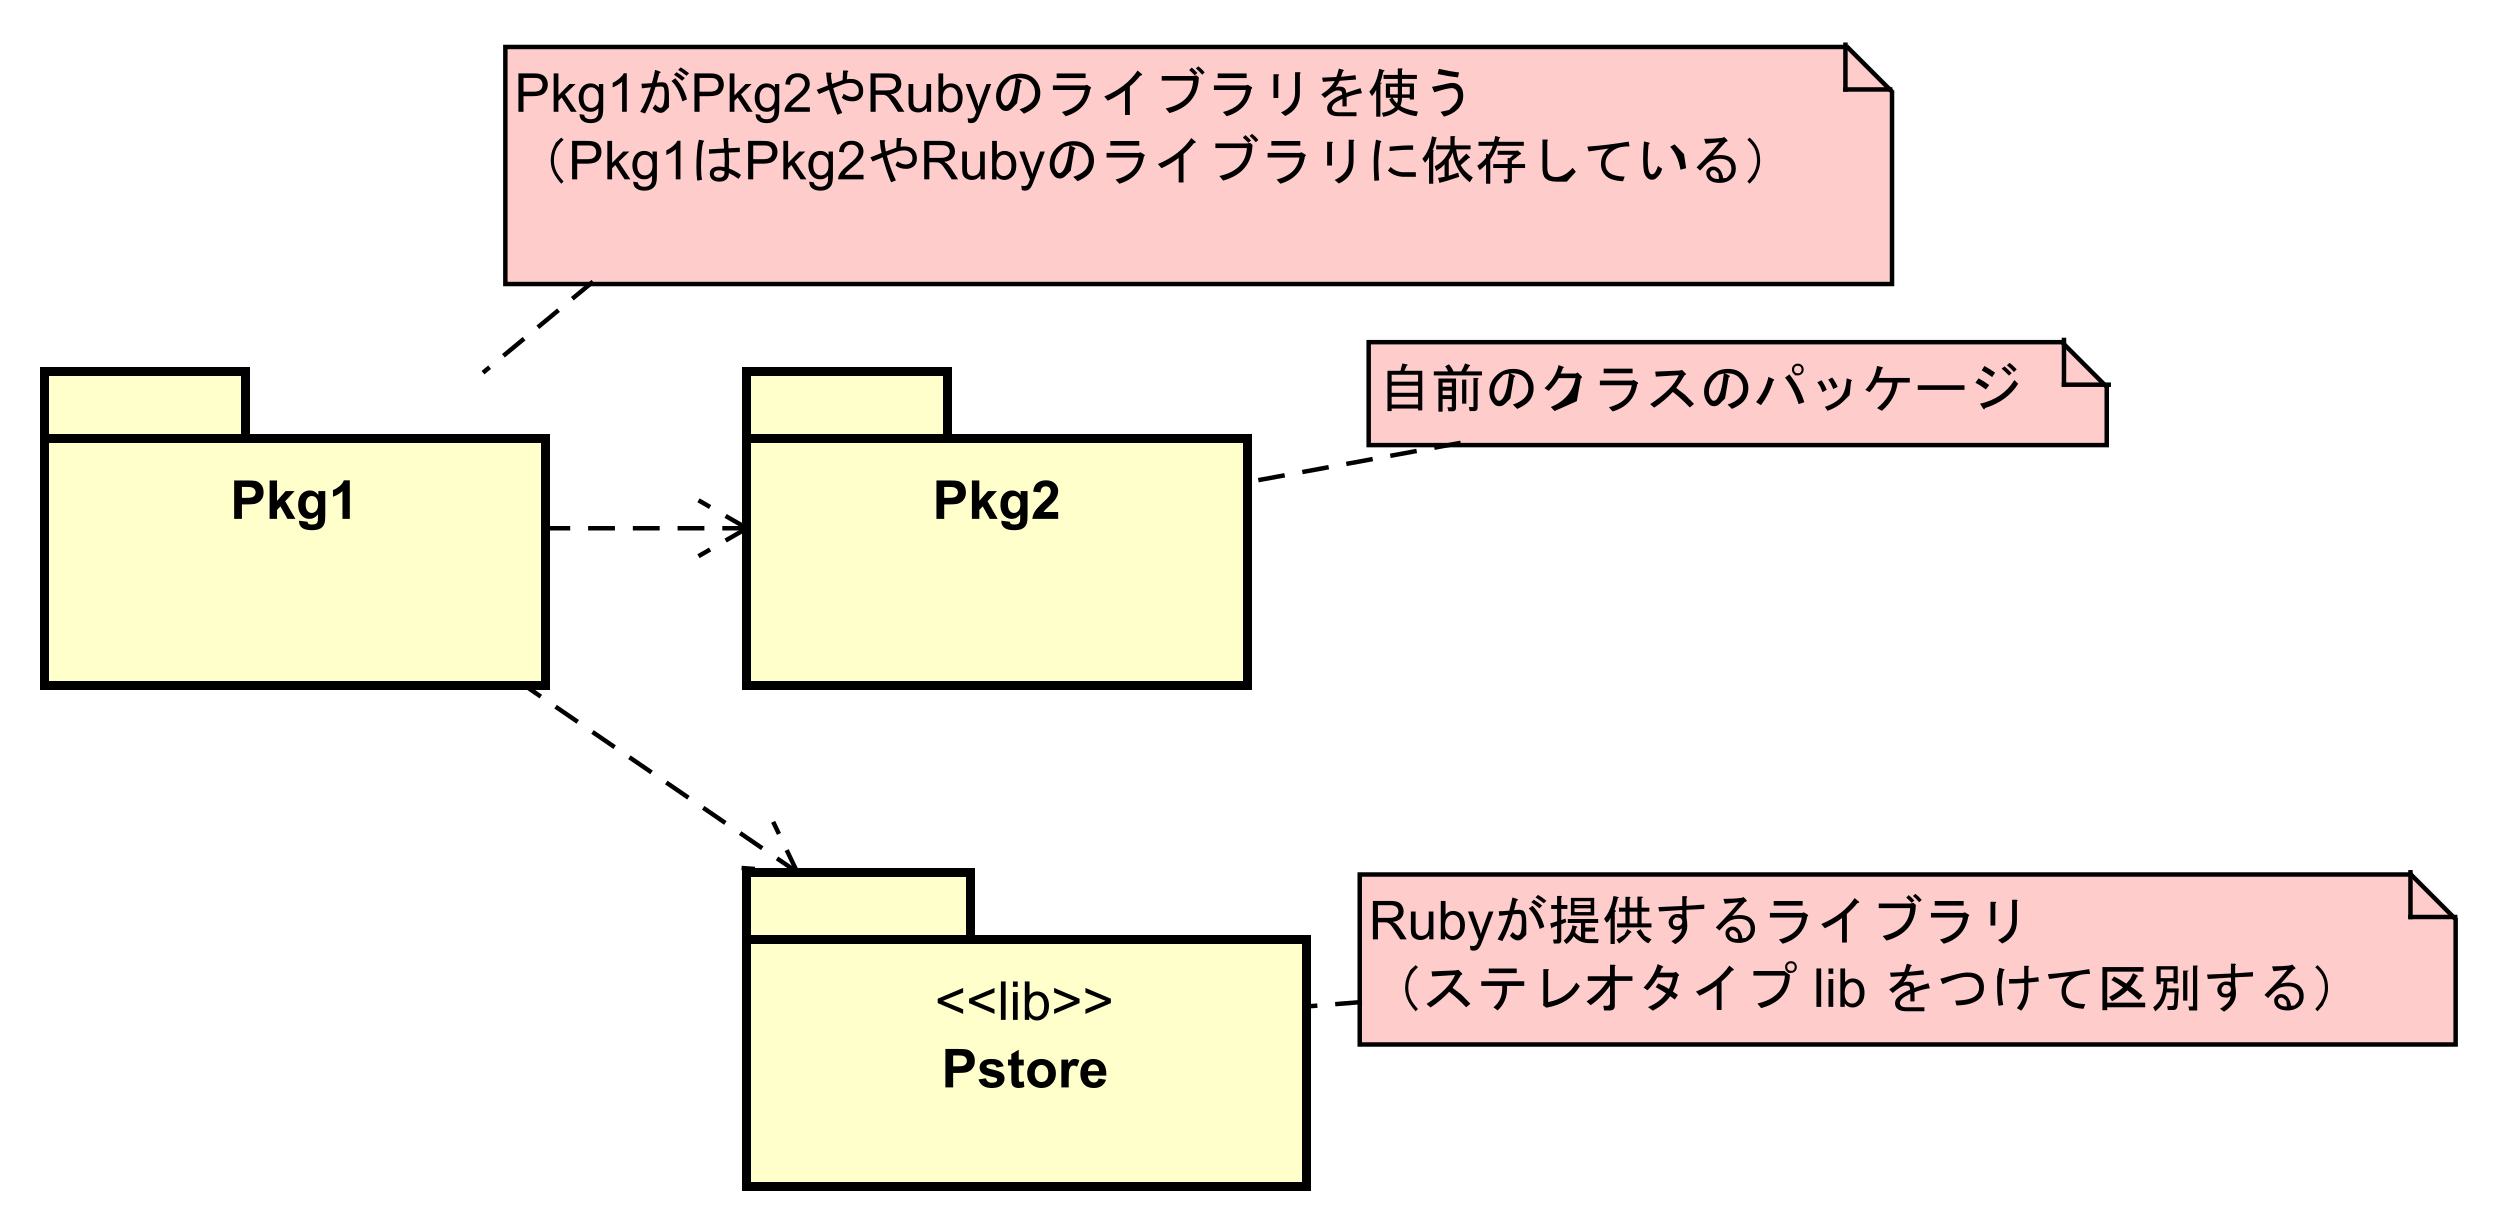 <?xml version="1.0" encoding="UTF-8"?>
<!DOCTYPE svg PUBLIC '-//W3C//DTD SVG 1.0//EN'
          'http://www.w3.org/TR/2001/REC-SVG-20010904/DTD/svg10.dtd'>
<svg xmlns:xlink="http://www.w3.org/1999/xlink" style="fill-opacity:1; color-rendering:auto; color-interpolation:auto; text-rendering:auto; stroke:black; stroke-linecap:square; stroke-miterlimit:10; shape-rendering:auto; stroke-opacity:1; fill:black; stroke-dasharray:none; font-weight:normal; stroke-width:1; font-family:&apos;Dialog&apos;; font-style:normal; stroke-linejoin:miter; font-size:12; stroke-dashoffset:0; image-rendering:auto;" width="745" height="366" xmlns="http://www.w3.org/2000/svg"
><rect width="100%" height="100%" fill="#808080" stroke="none"/><!--Generated by the Batik Graphics2D SVG Generator--><defs id="genericDefs"
  /><g
  ><defs id="defs1"
    ><clipPath clipPathUnits="userSpaceOnUse" id="clipPath1"
      ><path d="M0 0 L745 0 L745 366 L0 366 L0 0 Z"
      /></clipPath
      ><clipPath clipPathUnits="userSpaceOnUse" id="clipPath2"
      ><path d="M104 3.5 L662.75 3.5 L662.75 278 L104 278 L104 3.5 Z"
      /></clipPath
      ><clipPath clipPathUnits="userSpaceOnUse" id="clipPath3"
      ><path d="M-51.5 -116 L507.25 -116 L507.25 158.5 L-51.5 158.5 L-51.5 -116 Z"
      /></clipPath
      ><clipPath clipPathUnits="userSpaceOnUse" id="clipPath4"
      ><path d="M-208.5 -116 L350.25 -116 L350.25 158.5 L-208.5 158.5 L-208.5 -116 Z"
      /></clipPath
      ><clipPath clipPathUnits="userSpaceOnUse" id="clipPath5"
      ><path d="M-209 -228 L349.75 -228 L349.75 46.5 L-209 46.5 L-209 -228 Z"
      /></clipPath
      ><clipPath clipPathUnits="userSpaceOnUse" id="clipPath6"
      ><path d="M-210.5 -243.094 L348.25 -243.094 L348.25 31.406 L-210.5 31.406 L-210.5 -243.094 Z"
      /></clipPath
      ><clipPath clipPathUnits="userSpaceOnUse" id="clipPath7"
      ><path d="M-308 -91 L250.75 -91 L250.75 183.5 L-308 183.5 L-308 -91 Z"
      /></clipPath
      ><clipPath clipPathUnits="userSpaceOnUse" id="clipPath8"
      ><path d="M-306 -210 L252.75 -210 L252.75 64.5 L-306 64.5 L-306 -210 Z"
      /></clipPath
      ><clipPath clipPathUnits="userSpaceOnUse" id="clipPath9"
      ><path d="M-115 -25 L443.75 -25 L443.75 249.5 L-115 249.5 L-115 -25 Z"
      /></clipPath
    ></defs
    ><g style="fill:white; stroke:white;"
    ><rect x="0" y="0" width="745" style="clip-path:url(#clipPath1); stroke:none;" height="366"
    /></g
    ><g transform="scale(1.333,1.333) translate(-104,-3.5)" style="fill:rgb(255,255,204); text-rendering:geometricPrecision; stroke-width:2; shape-rendering:crispEdges; stroke:rgb(255,255,204);"
    ><rect x="114" y="86.5" width="44.8" style="clip-path:url(#clipPath2); stroke:none;" height="15"
      /><rect x="114" y="86.5" width="44.8" style="clip-path:url(#clipPath2); fill:none; stroke:black;" height="15"
      /><rect x="114" y="101.5" width="112" style="clip-path:url(#clipPath2); stroke:none;" height="55.188"
      /><rect x="114" y="101.5" width="112" style="clip-path:url(#clipPath2); fill:none; stroke:black;" height="55.188"
    /></g
    ><g style="text-rendering:optimizeLegibility; stroke-width:2; font-weight:bold; font-family:sans-serif;" transform="matrix(1.333,0,0,1.333,-138.667,-4.667) translate(155.5,119.5)"
    ><path d="M0.875 0 L0.875 -8.594 L3.656 -8.594 Q5.234 -8.594 5.719 -8.469 Q6.453 -8.266 6.953 -7.617 Q7.453 -6.969 7.453 -5.953 Q7.453 -5.156 7.164 -4.617 Q6.875 -4.078 6.438 -3.773 Q6 -3.469 5.531 -3.359 Q4.922 -3.234 3.734 -3.234 L2.609 -3.234 L2.609 0 L0.875 0 ZM2.609 -7.141 L2.609 -4.703 L3.562 -4.703 Q4.578 -4.703 4.93 -4.836 Q5.281 -4.969 5.477 -5.258 Q5.672 -5.547 5.672 -5.922 Q5.672 -6.391 5.391 -6.695 Q5.109 -7 4.688 -7.078 Q4.391 -7.141 3.453 -7.141 L2.609 -7.141 ZM8.801 0 L8.801 -8.594 L10.457 -8.594 L10.457 -4.031 L12.379 -6.219 L14.41 -6.219 L12.285 -3.953 L14.566 0 L12.785 0 L11.223 -2.797 L10.457 -2 L10.457 0 L8.801 0 ZM15.381 0.406 L17.271 0.641 Q17.318 0.969 17.49 1.094 Q17.725 1.266 18.225 1.266 Q18.865 1.266 19.193 1.078 Q19.412 0.938 19.521 0.656 Q19.6 0.453 19.6 -0.094 L19.6 -1.016 Q18.85 0 17.725 0 Q16.475 0 15.74 -1.062 Q15.178 -1.906 15.178 -3.141 Q15.178 -4.719 15.928 -5.539 Q16.678 -6.359 17.803 -6.359 Q18.943 -6.359 19.693 -5.344 L19.693 -6.219 L21.24 -6.219 L21.24 -0.641 Q21.24 0.469 21.061 1.008 Q20.881 1.547 20.553 1.859 Q20.225 2.172 19.678 2.352 Q19.131 2.531 18.287 2.531 Q16.709 2.531 16.045 1.984 Q15.381 1.438 15.381 0.609 Q15.381 0.531 15.381 0.406 ZM16.865 -3.234 Q16.865 -2.25 17.248 -1.789 Q17.631 -1.328 18.193 -1.328 Q18.787 -1.328 19.209 -1.805 Q19.631 -2.281 19.631 -3.203 Q19.631 -4.172 19.232 -4.641 Q18.834 -5.109 18.225 -5.109 Q17.631 -5.109 17.248 -4.648 Q16.865 -4.188 16.865 -3.234 ZM26.727 0 L25.086 0 L25.086 -6.203 Q24.18 -5.359 22.961 -4.953 L22.961 -6.453 Q23.602 -6.656 24.359 -7.25 Q25.117 -7.844 25.398 -8.625 L26.727 -8.625 L26.727 0 Z" style="stroke:none; clip-path:url(#clipPath3);"
    /></g
    ><g transform="matrix(1.333,0,0,1.333,-138.667,-4.667)" style="fill:rgb(255,255,204); text-rendering:geometricPrecision; font-family:sans-serif; shape-rendering:crispEdges; stroke:rgb(255,255,204); font-weight:bold; stroke-width:2;"
    ><rect x="271" y="86.5" width="44.8" style="clip-path:url(#clipPath2); stroke:none;" height="15"
      /><rect x="271" y="86.5" width="44.8" style="clip-path:url(#clipPath2); fill:none; stroke:black;" height="15"
      /><rect x="271" y="101.5" width="112" style="clip-path:url(#clipPath2); stroke:none;" height="55.188"
      /><rect x="271" y="101.5" width="112" style="clip-path:url(#clipPath2); fill:none; stroke:black;" height="55.188"
    /></g
    ><g style="text-rendering:optimizeLegibility; stroke-width:2; font-weight:bold; font-family:sans-serif;" transform="matrix(1.333,0,0,1.333,-138.667,-4.667) translate(312.5,119.5)"
    ><path d="M0.875 0 L0.875 -8.594 L3.656 -8.594 Q5.234 -8.594 5.719 -8.469 Q6.453 -8.266 6.953 -7.617 Q7.453 -6.969 7.453 -5.953 Q7.453 -5.156 7.164 -4.617 Q6.875 -4.078 6.438 -3.773 Q6 -3.469 5.531 -3.359 Q4.922 -3.234 3.734 -3.234 L2.609 -3.234 L2.609 0 L0.875 0 ZM2.609 -7.141 L2.609 -4.703 L3.562 -4.703 Q4.578 -4.703 4.93 -4.836 Q5.281 -4.969 5.477 -5.258 Q5.672 -5.547 5.672 -5.922 Q5.672 -6.391 5.391 -6.695 Q5.109 -7 4.688 -7.078 Q4.391 -7.141 3.453 -7.141 L2.609 -7.141 ZM8.801 0 L8.801 -8.594 L10.457 -8.594 L10.457 -4.031 L12.379 -6.219 L14.41 -6.219 L12.285 -3.953 L14.566 0 L12.785 0 L11.223 -2.797 L10.457 -2 L10.457 0 L8.801 0 ZM15.381 0.406 L17.271 0.641 Q17.318 0.969 17.49 1.094 Q17.725 1.266 18.225 1.266 Q18.865 1.266 19.193 1.078 Q19.412 0.938 19.521 0.656 Q19.6 0.453 19.6 -0.094 L19.6 -1.016 Q18.85 0 17.725 0 Q16.475 0 15.74 -1.062 Q15.178 -1.906 15.178 -3.141 Q15.178 -4.719 15.928 -5.539 Q16.678 -6.359 17.803 -6.359 Q18.943 -6.359 19.693 -5.344 L19.693 -6.219 L21.24 -6.219 L21.24 -0.641 Q21.24 0.469 21.061 1.008 Q20.881 1.547 20.553 1.859 Q20.225 2.172 19.678 2.352 Q19.131 2.531 18.287 2.531 Q16.709 2.531 16.045 1.984 Q15.381 1.438 15.381 0.609 Q15.381 0.531 15.381 0.406 ZM16.865 -3.234 Q16.865 -2.25 17.248 -1.789 Q17.631 -1.328 18.193 -1.328 Q18.787 -1.328 19.209 -1.805 Q19.631 -2.281 19.631 -3.203 Q19.631 -4.172 19.232 -4.641 Q18.834 -5.109 18.225 -5.109 Q17.631 -5.109 17.248 -4.648 Q16.865 -4.188 16.865 -3.234 ZM28.086 -1.531 L28.086 0 L22.305 0 Q22.398 -0.875 22.867 -1.648 Q23.336 -2.422 24.727 -3.703 Q25.836 -4.734 26.086 -5.109 Q26.43 -5.625 26.43 -6.125 Q26.43 -6.672 26.133 -6.969 Q25.836 -7.266 25.32 -7.266 Q24.805 -7.266 24.5 -6.953 Q24.195 -6.641 24.148 -5.922 L22.508 -6.078 Q22.648 -7.438 23.422 -8.031 Q24.195 -8.625 25.352 -8.625 Q26.633 -8.625 27.359 -7.938 Q28.086 -7.25 28.086 -6.234 Q28.086 -5.656 27.875 -5.133 Q27.664 -4.609 27.211 -4.031 Q26.914 -3.656 26.133 -2.938 Q25.352 -2.219 25.148 -1.984 Q24.945 -1.75 24.805 -1.531 L28.086 -1.531 Z" style="stroke:none; clip-path:url(#clipPath4);"
    /></g
    ><g transform="matrix(1.333,0,0,1.333,-138.667,-4.667)" style="text-rendering:optimizeLegibility; stroke-dasharray:5,5; font-weight:bold; font-family:sans-serif; stroke-linecap:butt;"
    ><line x1="271" x2="226" y1="121.594" style="fill:none; clip-path:url(#clipPath2);" y2="121.594"
      /><line x1="271" x2="260.608" y1="121.594" style="stroke-linecap:square; clip-path:url(#clipPath2); fill:none; stroke-dasharray:none;" y2="127.594"
      /><line x1="271" x2="260.608" y1="121.594" style="stroke-linecap:square; clip-path:url(#clipPath2); fill:none; stroke-dasharray:none;" y2="115.594"
    /></g
    ><g transform="matrix(1.333,0,0,1.333,-138.667,-4.667)" style="fill:rgb(255,255,204); text-rendering:geometricPrecision; font-family:sans-serif; shape-rendering:crispEdges; stroke:rgb(255,255,204); font-weight:bold; stroke-width:2;"
    ><rect x="271" y="198.5" width="50" style="clip-path:url(#clipPath2); stroke:none;" height="15"
      /><rect x="271" y="198.5" width="50" style="clip-path:url(#clipPath2); fill:none; stroke:black;" height="15"
      /><rect x="271" y="213.5" width="125" style="clip-path:url(#clipPath2); stroke:none;" height="55.188"
      /><rect x="271" y="213.5" width="125" style="clip-path:url(#clipPath2); fill:none; stroke:black;" height="55.188"
    /></g
    ><g style="text-rendering:optimizeLegibility; stroke-width:2; font-family:sans-serif;" transform="matrix(1.333,0,0,1.333,-138.667,-4.667) translate(313,231.5)"
    ><path d="M0.656 -3.75 L0.656 -4.734 L6.344 -7.141 L6.344 -6.094 L1.828 -4.25 L6.344 -2.375 L6.344 -1.328 L0.656 -3.75 ZM7.664 -3.75 L7.664 -4.734 L13.352 -7.141 L13.352 -6.094 L8.836 -4.25 L13.352 -2.375 L13.352 -1.328 L7.664 -3.75 ZM14.781 0 L14.781 -8.594 L15.844 -8.594 L15.844 0 L14.781 0 ZM17.479 -7.375 L17.479 -8.594 L18.541 -8.594 L18.541 -7.375 L17.479 -7.375 ZM17.479 0 L17.479 -6.219 L18.541 -6.219 L18.541 0 L17.479 0 ZM21.113 0 L20.129 0 L20.129 -8.594 L21.191 -8.594 L21.191 -5.531 Q21.863 -6.359 22.895 -6.359 Q23.473 -6.359 23.98 -6.133 Q24.488 -5.906 24.824 -5.484 Q25.16 -5.062 25.348 -4.469 Q25.535 -3.875 25.535 -3.203 Q25.535 -1.609 24.738 -0.734 Q23.941 0.141 22.848 0.141 Q21.738 0.141 21.113 -0.781 L21.113 0 ZM21.098 -3.156 Q21.098 -2.047 21.41 -1.547 Q21.91 -0.734 22.754 -0.734 Q23.441 -0.734 23.949 -1.328 Q24.457 -1.922 24.457 -3.125 Q24.457 -4.344 23.973 -4.922 Q23.488 -5.5 22.801 -5.5 Q22.113 -5.5 21.605 -4.898 Q21.098 -4.297 21.098 -3.156 ZM32.365 -3.75 L26.678 -1.328 L26.678 -2.375 L31.178 -4.25 L26.678 -6.094 L26.678 -7.141 L32.365 -4.734 L32.365 -3.75 ZM39.373 -3.75 L33.685 -1.328 L33.685 -2.375 L38.185 -4.25 L33.685 -6.094 L33.685 -7.141 L39.373 -4.734 L39.373 -3.75 Z" style="stroke:none; clip-path:url(#clipPath5);"
    /></g
    ><g style="text-rendering:optimizeLegibility; stroke-width:2; font-weight:bold; font-family:sans-serif;" transform="matrix(1.333,0,0,1.333,-138.667,-4.667) translate(314.5,246.594)"
    ><path d="M0.875 0 L0.875 -8.594 L3.656 -8.594 Q5.234 -8.594 5.719 -8.469 Q6.453 -8.266 6.953 -7.617 Q7.453 -6.969 7.453 -5.953 Q7.453 -5.156 7.164 -4.617 Q6.875 -4.078 6.438 -3.773 Q6 -3.469 5.531 -3.359 Q4.922 -3.234 3.734 -3.234 L2.609 -3.234 L2.609 0 L0.875 0 ZM2.609 -7.141 L2.609 -4.703 L3.562 -4.703 Q4.578 -4.703 4.93 -4.836 Q5.281 -4.969 5.477 -5.258 Q5.672 -5.547 5.672 -5.922 Q5.672 -6.391 5.391 -6.695 Q5.109 -7 4.688 -7.078 Q4.391 -7.141 3.453 -7.141 L2.609 -7.141 ZM8.285 -1.781 L9.941 -2.031 Q10.051 -1.547 10.371 -1.297 Q10.691 -1.047 11.27 -1.047 Q11.91 -1.047 12.223 -1.281 Q12.441 -1.453 12.441 -1.719 Q12.441 -1.906 12.332 -2.031 Q12.207 -2.156 11.785 -2.25 Q9.785 -2.688 9.254 -3.047 Q8.52 -3.562 8.52 -4.453 Q8.52 -5.266 9.152 -5.812 Q9.785 -6.359 11.129 -6.359 Q12.41 -6.359 13.035 -5.945 Q13.66 -5.531 13.895 -4.719 L12.332 -4.438 Q12.238 -4.797 11.957 -4.992 Q11.676 -5.188 11.16 -5.188 Q10.52 -5.188 10.238 -5 Q10.051 -4.875 10.051 -4.672 Q10.051 -4.484 10.207 -4.359 Q10.426 -4.203 11.746 -3.906 Q13.066 -3.609 13.582 -3.172 Q14.098 -2.734 14.098 -1.953 Q14.098 -1.094 13.387 -0.477 Q12.676 0.141 11.27 0.141 Q10.004 0.141 9.262 -0.375 Q8.52 -0.891 8.285 -1.781 ZM18.396 -6.219 L18.396 -4.906 L17.271 -4.906 L17.271 -2.406 Q17.271 -1.641 17.303 -1.516 Q17.334 -1.391 17.451 -1.305 Q17.568 -1.219 17.725 -1.219 Q17.959 -1.219 18.381 -1.391 L18.521 -0.109 Q17.959 0.141 17.225 0.141 Q16.787 0.141 16.428 -0.008 Q16.068 -0.156 15.904 -0.398 Q15.74 -0.641 15.662 -1.031 Q15.615 -1.328 15.615 -2.203 L15.615 -4.906 L14.865 -4.906 L14.865 -6.219 L15.615 -6.219 L15.615 -7.453 L17.271 -8.422 L17.271 -6.219 L18.396 -6.219 ZM19.158 -3.203 Q19.158 -4.016 19.564 -4.789 Q19.971 -5.562 20.705 -5.961 Q21.439 -6.359 22.361 -6.359 Q23.768 -6.359 24.674 -5.445 Q25.58 -4.531 25.58 -3.125 Q25.58 -1.719 24.666 -0.789 Q23.752 0.141 22.377 0.141 Q21.518 0.141 20.744 -0.25 Q19.971 -0.641 19.564 -1.383 Q19.158 -2.125 19.158 -3.203 ZM20.846 -3.109 Q20.846 -2.188 21.283 -1.695 Q21.721 -1.203 22.361 -1.203 Q23.018 -1.203 23.447 -1.695 Q23.877 -2.188 23.877 -3.125 Q23.877 -4.031 23.447 -4.523 Q23.018 -5.016 22.361 -5.016 Q21.721 -5.016 21.283 -4.523 Q20.846 -4.031 20.846 -3.109 ZM28.441 0 L26.801 0 L26.801 -6.219 L28.332 -6.219 L28.332 -5.344 Q28.723 -5.969 29.035 -6.164 Q29.348 -6.359 29.738 -6.359 Q30.301 -6.359 30.832 -6.047 L30.316 -4.625 Q29.895 -4.891 29.551 -4.891 Q29.191 -4.891 28.957 -4.695 Q28.723 -4.5 28.582 -4.008 Q28.441 -3.516 28.441 -1.922 L28.441 0 ZM35.143 -1.984 L36.783 -1.703 Q36.471 -0.797 35.783 -0.328 Q35.096 0.141 34.08 0.141 Q32.455 0.141 31.674 -0.922 Q31.049 -1.766 31.049 -3.062 Q31.049 -4.609 31.861 -5.484 Q32.674 -6.359 33.908 -6.359 Q35.299 -6.359 36.103 -5.445 Q36.908 -4.531 36.861 -2.641 L32.736 -2.641 Q32.768 -1.906 33.143 -1.5 Q33.518 -1.094 34.096 -1.094 Q34.471 -1.094 34.736 -1.305 Q35.002 -1.516 35.143 -1.984 ZM35.236 -3.641 Q35.221 -4.359 34.869 -4.734 Q34.518 -5.109 34.002 -5.109 Q33.471 -5.109 33.111 -4.719 Q32.768 -4.312 32.768 -3.641 L35.236 -3.641 Z" style="stroke:none; clip-path:url(#clipPath6);"
    /></g
    ><g transform="matrix(1.333,0,0,1.333,-138.667,-4.667)" style="text-rendering:optimizeLegibility; stroke-dasharray:5,5; font-weight:bold; font-family:sans-serif; stroke-linecap:butt;"
    ><line x1="282.269" x2="221.231" y1="198.5" style="fill:none; clip-path:url(#clipPath2);" y2="156.688"
      /><line x1="282.269" x2="270.305" y1="198.5" style="stroke-linecap:square; clip-path:url(#clipPath2); fill:none; stroke-dasharray:none;" y2="197.577"
      /><line x1="282.269" x2="277.087" y1="198.5" style="stroke-linecap:square; clip-path:url(#clipPath2); fill:none; stroke-dasharray:none;" y2="187.677"
    /></g
    ><g transform="matrix(1.333,0,0,1.333,-138.667,-4.667)" style="fill:rgb(255,204,204); text-rendering:optimizeLegibility; font-weight:bold; font-family:sans-serif; stroke:rgb(255,204,204);"
    ><polygon style="stroke:none; clip-path:url(#clipPath2);" points=" 410 80 410 103 575 103 575 90 565 80"
      /><polygon style="fill:none; clip-path:url(#clipPath2); stroke:black;" points=" 410 80 410 103 575 103 575 90 565 80"
      /><line x1="575.44" x2="565.44" y1="89.5" style="clip-path:url(#clipPath2); fill:none; stroke:black;" y2="89.5"
      /><line x1="565.44" x2="565.44" y1="89.5" style="clip-path:url(#clipPath2); fill:none; stroke:black;" y2="79.5"
    /></g
    ><g style="font-family:sans-serif; text-rendering:optimizeLegibility;" transform="matrix(1.333,0,0,1.333,-138.667,-4.667) translate(412,94.5)"
    ><path d="M9.047 -5.672 L9.047 -7.219 L3.141 -7.219 L3.141 -5.672 L9.047 -5.672 ZM9.047 -4.781 L3.141 -4.781 L3.141 -3.188 L9.047 -3.188 L9.047 -4.781 ZM9.047 -0.562 L9.047 -2.297 L3.141 -2.297 L3.141 -0.562 L9.047 -0.562 ZM5.109 -8.109 L5.531 -9.75 L6.656 -9.516 Q6.844 -9.328 6.516 -9.281 L6 -8.109 L9.984 -8.109 L9.984 0.75 L9.047 0.75 L9.047 0.328 L3.141 0.328 L3.141 0.891 L2.203 0.891 L2.203 -8.109 L5.109 -8.109 ZM16.594 -4.547 L16.594 -5.484 L14.531 -5.484 L14.531 -4.547 L16.594 -4.547 ZM16.594 -3.656 L14.531 -3.656 L14.531 -2.672 L16.594 -2.672 L16.594 -3.656 ZM16.594 -0.094 L16.594 -1.781 L14.531 -1.781 L14.531 1.031 L13.594 1.031 L13.594 -6.375 L17.531 -6.375 L17.531 0.141 Q17.531 0.938 16.781 0.938 L15.844 0.938 L15.609 0.047 L16.453 0.047 L16.594 0.047 ZM18.891 -6.141 L19.828 -6.141 L19.828 -0.75 L18.891 -0.75 L18.891 -6.141 ZM21.422 -0.141 L21.422 -6.516 L22.312 -6.516 Q22.781 -6.422 22.359 -6.141 L22.359 0.094 Q22.359 0.891 21.609 0.891 L20.578 0.891 L20.391 0 L21.281 0 L21.422 0 ZM19.781 -7.969 L23.344 -7.969 L23.344 -7.078 L12.562 -7.078 L12.562 -7.969 L15.75 -7.969 Q15.469 -8.625 15.094 -9.094 L15.938 -9.562 Q16.453 -9.047 16.969 -7.969 L18.703 -7.969 Q19.219 -8.859 19.547 -9.75 L20.625 -9.375 Q20.812 -9.188 20.484 -9.141 L20.203 -8.625 ZM28.547 -0.797 Q27.938 -0.188 27.281 -0.188 Q26.531 -0.188 26.109 -0.609 Q24.984 -1.734 24.984 -3.422 Q24.984 -5.484 26.438 -6.938 Q28.031 -8.531 30.328 -8.531 Q32.391 -8.531 33.562 -7.359 Q34.875 -6.047 34.875 -4.266 Q34.875 -2.344 33.656 -1.125 Q32.859 -0.328 31.219 0.422 L30.234 -0.562 Q31.875 -1.078 32.812 -2.016 Q33.703 -2.906 33.703 -4.172 Q33.703 -5.672 32.719 -6.656 Q31.734 -7.641 29.625 -7.547 L30.469 -7.125 Q31.031 -6.891 30.469 -6.609 L29.672 -1.922 ZM27.281 -6.328 Q26.062 -5.109 26.062 -3.328 Q26.062 -2.25 26.766 -1.547 Q26.906 -1.406 27.188 -1.406 Q27.469 -1.406 27.797 -1.734 Q28.875 -2.812 29.391 -7.5 L28.172 -7.219 ZM39.562 0.891 L38.719 0 Q43.312 -1.875 44.25 -6.469 L40.5 -6.469 Q39.422 -4.688 38.25 -3.609 L37.312 -4.219 Q39.75 -6.422 40.453 -9.375 L41.531 -9 Q41.812 -8.859 41.438 -8.719 Q41.25 -8.109 40.922 -7.5 L44.297 -7.5 L44.719 -7.734 L45.562 -6.891 Q45.891 -6.562 45.422 -6.422 L44.531 -1.312 ZM51.703 0.047 Q56.25 -1.125 56.812 -4.875 L49.688 -4.875 L49.688 -5.906 L56.859 -5.906 L57.281 -6.047 L58.125 -5.531 Q58.406 -5.297 58.031 -5.109 Q57.281 -0.422 52.547 0.984 L51.703 0.047 ZM57 -7.547 L50.531 -7.547 L50.531 -8.578 L57 -8.578 L57 -7.547 ZM70.734 -0.703 L69.797 0.094 Q67.828 -1.969 66 -3.375 Q64.172 -1.406 61.828 0.141 L60.938 -0.656 Q65.906 -3.891 67.312 -7.125 L62.203 -6.797 L62.062 -7.922 L67.5 -8.156 L68.062 -8.297 L68.812 -7.547 Q69.141 -7.219 68.625 -7.125 Q67.734 -5.578 66.75 -4.266 L68.766 -2.719 ZM76.547 -0.797 Q75.938 -0.188 75.281 -0.188 Q74.531 -0.188 74.109 -0.609 Q72.984 -1.734 72.984 -3.422 Q72.984 -5.484 74.438 -6.938 Q76.031 -8.531 78.328 -8.531 Q80.391 -8.531 81.562 -7.359 Q82.875 -6.047 82.875 -4.266 Q82.875 -2.344 81.656 -1.125 Q80.859 -0.328 79.219 0.422 L78.234 -0.562 Q79.875 -1.078 80.812 -2.016 Q81.703 -2.906 81.703 -4.172 Q81.703 -5.672 80.719 -6.656 Q79.734 -7.641 77.625 -7.547 L78.469 -7.125 Q79.031 -6.891 78.469 -6.609 L77.672 -1.922 ZM75.281 -6.328 Q74.062 -5.109 74.062 -3.328 Q74.062 -2.25 74.766 -1.547 Q74.906 -1.406 75.188 -1.406 Q75.469 -1.406 75.797 -1.734 Q76.875 -2.812 77.391 -7.5 L76.172 -7.219 ZM93 -7.453 Q92.625 -7.828 92.625 -8.391 Q92.625 -8.953 93 -9.328 Q93.375 -9.703 93.938 -9.703 Q94.5 -9.703 94.875 -9.328 Q95.25 -8.953 95.25 -8.391 Q95.25 -7.828 94.875 -7.453 Q94.5 -7.078 93.938 -7.078 L93.375 -7.078 ZM94.547 -7.781 Q94.781 -8.016 94.781 -8.391 Q94.781 -8.766 94.547 -9 Q94.312 -9.234 93.938 -9.234 Q93.562 -9.234 93.328 -9 Q93.094 -8.766 93.094 -8.391 Q93.094 -8.016 93.328 -7.781 Q93.562 -7.547 93.938 -7.547 L94.312 -7.547 ZM92.062 -7.312 Q94.406 -4.359 95.391 -1.078 L94.125 -0.656 Q92.953 -4.359 91.078 -6.562 L92.062 -7.312 ZM88.5 -6.234 Q88.875 -6 88.406 -5.812 Q87.562 -2.859 85.688 -0.422 L84.609 -1.125 Q86.672 -3.609 87.375 -6.75 L88.5 -6.234 ZM104.156 -1.312 Q102.797 0.047 100.594 0.844 L99.984 -0.047 Q102.141 -0.75 103.359 -1.969 Q104.672 -3.281 104.859 -6.422 L105.844 -6.094 Q106.266 -5.953 105.844 -5.719 L105.516 -2.672 ZM100.734 -6.141 L101.625 -6.609 Q102.328 -5.719 102.844 -4.5 L101.859 -4.031 L101.297 -5.297 ZM98.297 -5.531 L99.234 -6 Q99.891 -5.109 100.406 -3.844 L99.469 -3.328 L98.906 -4.641 ZM109.031 -3.844 Q111.094 -5.953 111.656 -9.188 L112.828 -8.906 Q113.203 -8.812 112.734 -8.531 Q112.453 -7.5 112.031 -6.516 L118.969 -6.516 L118.969 -5.484 L116.25 -5.484 Q115.828 -1.828 112.734 0.844 L111.656 0.234 Q114.891 -2.344 115.078 -5.484 L111.516 -5.484 Q110.906 -4.266 109.969 -3.328 L109.031 -3.844 ZM120.75 -3.844 L120.75 -4.875 L131.203 -4.875 L131.203 -3.844 L120.75 -3.844 ZM143.203 -5.203 Q140.812 -1.359 135.797 0.234 Q135.656 0.797 135.328 0.281 L134.672 -0.75 Q139.781 -1.875 142.359 -6.047 L143.203 -5.203 ZM135.984 -3.938 Q134.578 -4.969 133.641 -5.438 L134.344 -6.422 Q135.516 -5.812 136.734 -4.922 L135.984 -3.938 ZM137.391 -6.703 Q136.125 -7.594 135.047 -8.203 L135.656 -9.188 Q136.922 -8.484 138.047 -7.688 L137.391 -6.703 ZM141.281 -9.891 Q142.078 -9.281 142.875 -8.438 L142.266 -7.828 Q141.422 -8.766 140.672 -9.328 L141.281 -9.891 ZM140.156 -9.094 Q140.953 -8.438 141.75 -7.594 L141.141 -7.031 Q140.344 -7.875 139.5 -8.578 L140.156 -9.094 Z" style="stroke:none; clip-path:url(#clipPath7);"
    /></g
    ><g style="text-rendering:optimizeLegibility; stroke-dasharray:5,5; font-family:sans-serif; stroke-linecap:butt;" transform="matrix(1.333,0,0,1.333,-138.667,-4.667)"
    ><line x1="430.077" x2="383" y1="102.594" style="fill:none; clip-path:url(#clipPath2);" y2="111.271"
    /></g
    ><g style="fill:rgb(255,204,204); text-rendering:optimizeLegibility; font-family:sans-serif; stroke:rgb(255,204,204);" transform="matrix(1.333,0,0,1.333,-138.667,-4.667)"
    ><polygon style="stroke:none; clip-path:url(#clipPath2);" points=" 408 199 408 237 653 237 653 209 643 199"
      /><polygon style="fill:none; clip-path:url(#clipPath2); stroke:black;" points=" 408 199 408 237 653 237 653 209 643 199"
      /><line x1="652.901" x2="642.901" y1="208.5" style="clip-path:url(#clipPath2); fill:none; stroke:black;" y2="208.5"
      /><line x1="642.901" x2="642.901" y1="208.5" style="clip-path:url(#clipPath2); fill:none; stroke:black;" y2="198.5"
    /></g
    ><g style="font-family:sans-serif; text-rendering:optimizeLegibility;" transform="matrix(1.333,0,0,1.333,-138.667,-4.667) translate(410,213.5)"
    ><path d="M0.938 0 L0.938 -8.594 L4.75 -8.594 Q5.906 -8.594 6.5 -8.359 Q7.094 -8.125 7.453 -7.539 Q7.812 -6.953 7.812 -6.25 Q7.812 -5.328 7.219 -4.703 Q6.625 -4.078 5.391 -3.906 Q5.844 -3.688 6.078 -3.484 Q6.578 -3.031 7.016 -2.344 L8.516 0 L7.078 0 L5.953 -1.781 Q5.453 -2.562 5.133 -2.969 Q4.812 -3.375 4.555 -3.539 Q4.297 -3.703 4.031 -3.781 Q3.844 -3.812 3.406 -3.812 L2.078 -3.812 L2.078 0 L0.938 0 ZM2.078 -4.797 L4.531 -4.797 Q5.297 -4.797 5.742 -4.961 Q6.188 -5.125 6.414 -5.477 Q6.641 -5.828 6.641 -6.25 Q6.641 -6.859 6.195 -7.25 Q5.75 -7.641 4.797 -7.641 L2.078 -7.641 L2.078 -4.797 ZM13.541 0 L13.541 -0.922 Q12.807 0.141 11.557 0.141 Q11.01 0.141 10.533 -0.07 Q10.057 -0.281 9.822 -0.602 Q9.588 -0.922 9.494 -1.391 Q9.432 -1.688 9.432 -2.375 L9.432 -6.219 L10.494 -6.219 L10.494 -2.766 Q10.494 -1.953 10.557 -1.656 Q10.65 -1.25 10.971 -1.008 Q11.291 -0.766 11.775 -0.766 Q12.244 -0.766 12.658 -1.008 Q13.072 -1.25 13.252 -1.672 Q13.432 -2.094 13.432 -2.891 L13.432 -6.219 L14.479 -6.219 L14.479 0 L13.541 0 ZM17.105 0 L16.121 0 L16.121 -8.594 L17.184 -8.594 L17.184 -5.531 Q17.855 -6.359 18.887 -6.359 Q19.465 -6.359 19.973 -6.133 Q20.48 -5.906 20.816 -5.484 Q21.152 -5.062 21.34 -4.469 Q21.527 -3.875 21.527 -3.203 Q21.527 -1.609 20.73 -0.734 Q19.934 0.141 18.84 0.141 Q17.73 0.141 17.105 -0.781 L17.105 0 ZM17.09 -3.156 Q17.09 -2.047 17.402 -1.547 Q17.902 -0.734 18.746 -0.734 Q19.434 -0.734 19.941 -1.328 Q20.449 -1.922 20.449 -3.125 Q20.449 -4.344 19.965 -4.922 Q19.48 -5.5 18.793 -5.5 Q18.105 -5.5 17.598 -4.898 Q17.09 -4.297 17.09 -3.156 ZM22.764 2.391 L22.639 1.406 Q22.982 1.5 23.248 1.5 Q23.592 1.5 23.803 1.383 Q24.014 1.266 24.154 1.062 Q24.248 0.891 24.482 0.266 Q24.498 0.188 24.576 0.016 L22.201 -6.219 L23.342 -6.219 L24.639 -2.625 Q24.889 -1.938 25.092 -1.172 Q25.279 -1.906 25.529 -2.594 L26.857 -6.219 L27.904 -6.219 L25.545 0.109 Q25.154 1.125 24.951 1.516 Q24.67 2.047 24.303 2.289 Q23.936 2.531 23.436 2.531 Q23.139 2.531 22.764 2.391 ZM36.639 -7.5 Q38.56 -5.531 39.264 -2.766 L38.232 -2.344 Q37.389 -5.391 35.795 -6.891 L36.639 -7.5 ZM34.435 -0.234 Q33.967 0.234 33.357 0.234 Q32.467 0.234 31.576 -0.797 L32.185 -1.641 Q32.935 -0.891 33.31 -0.891 Q33.545 -0.891 33.732 -1.078 Q34.248 -1.594 34.248 -3.938 Q34.248 -5.25 33.967 -5.531 Q33.826 -5.672 33.404 -5.672 Q32.982 -5.672 32.232 -5.578 Q31.248 -2.109 29.889 0.375 L28.811 0 Q30.17 -2.109 31.201 -5.484 Q30.17 -5.344 29.186 -5.25 L29.092 -6.281 Q29.936 -6.281 31.436 -6.422 Q31.857 -7.875 32.139 -9.375 L33.123 -9.047 Q33.685 -8.812 33.076 -8.625 Q32.795 -7.641 32.514 -6.516 Q33.076 -6.609 33.685 -6.609 Q34.342 -6.609 34.67 -6.281 Q35.232 -5.719 35.232 -3.75 L35.232 -1.031 ZM37.857 -9.938 Q38.701 -9.469 39.732 -8.625 L39.17 -8.062 Q38.139 -8.859 37.295 -9.375 L37.857 -9.938 ZM38.185 -6.938 Q37.107 -7.828 36.357 -8.297 L36.92 -8.859 Q37.764 -8.391 38.795 -7.547 L38.185 -6.938 ZM46.154 -1.594 Q46.482 -1.031 47.467 -0.469 L47.467 -3.656 L44.514 -3.656 L44.514 -4.547 L51.31 -4.547 L51.31 -3.656 L48.404 -3.656 L48.404 -2.625 L50.607 -2.625 L50.607 -1.734 L48.404 -1.734 L48.404 -0.141 Q48.826 -0.047 49.482 -0.047 L51.404 -0.047 L51.264 0.844 L49.389 0.844 Q47.092 0.844 45.826 -0.703 Q44.982 0.609 44.185 1.031 L43.576 0.281 Q45.31 -1.031 45.545 -3.141 L46.529 -2.906 Q46.857 -2.719 46.435 -2.625 L46.154 -1.594 ZM43.06 -4.312 L43.998 -4.641 L44.185 -3.844 L43.06 -3.375 L43.06 0.188 Q43.06 0.938 42.31 0.938 L41.373 0.938 L41.232 0.047 L41.935 0.047 Q42.123 0.047 42.123 -0.141 L42.123 -3.047 L41.045 -2.625 Q40.951 -2.297 40.857 -2.484 L40.576 -3.562 L42.123 -4.031 L42.123 -6.797 L40.81 -6.797 L40.81 -7.688 L42.123 -7.688 L42.123 -9.703 L43.014 -9.703 Q43.389 -9.656 43.06 -9.422 L43.06 -7.688 L44.42 -7.688 L44.42 -6.797 L43.06 -6.797 L43.06 -4.312 ZM45.217 -9.281 L50.42 -9.281 L50.42 -5.344 L45.217 -5.344 L45.217 -9.281 ZM46.014 -8.531 L46.014 -7.688 L49.623 -7.688 L49.623 -8.531 L46.014 -8.531 ZM46.014 -6.938 L46.014 -6.094 L49.623 -6.094 L49.623 -6.938 L46.014 -6.938 ZM53.185 -3.703 L52.623 -4.594 Q54.264 -6.562 54.732 -9.703 L55.764 -9.469 Q56.185 -9.328 55.717 -9.234 Q55.389 -7.875 54.967 -6.562 Q55.623 -6.375 55.014 -6.094 L55.014 1.031 L54.076 1.031 L54.076 -4.781 L53.607 -4.031 ZM63.217 0 L62.514 0.891 Q61.06 0.188 59.889 -1.734 L60.779 -2.297 L61.717 -0.797 ZM57.826 -2.297 L58.623 -1.781 Q58.951 -1.5 58.529 -1.5 Q57.357 0.047 55.998 0.938 L55.389 0.047 L57.17 -1.031 ZM61.014 -9.188 L61.014 -7.078 L62.748 -7.078 L62.748 -6.188 L61.014 -6.188 L61.014 -3.562 L63.217 -3.562 L63.217 -2.672 L55.529 -2.672 L55.529 -3.562 L57.404 -3.562 L57.404 -6.188 L55.951 -6.188 L55.951 -7.078 L57.404 -7.078 L57.404 -9.516 L58.295 -9.516 Q58.764 -9.422 58.342 -9.141 L58.342 -7.078 L60.076 -7.078 L60.076 -9.562 L60.967 -9.562 L61.435 -9.469 ZM60.076 -6.188 L58.342 -6.188 L58.342 -3.562 L60.076 -3.562 L60.076 -6.188 ZM68.842 -2.109 Q68.045 -2.109 67.623 -2.531 Q67.061 -3.094 67.061 -3.797 Q67.061 -4.547 67.623 -5.109 Q68.186 -5.672 69.029 -5.672 Q69.592 -5.672 70.107 -5.531 L70.107 -6.562 L64.951 -6.234 L64.764 -7.219 L70.107 -7.453 L70.107 -9.656 L70.951 -9.656 Q71.467 -9.562 71.045 -9.281 L71.045 -7.5 L75.029 -7.781 L75.029 -6.797 L71.045 -6.609 L71.045 -4.828 Q71.232 -3.984 71.232 -2.953 Q71.186 -0.562 68.561 1.078 L67.67 0.422 Q70.014 -0.938 70.014 -2.438 L69.451 -2.109 ZM68.279 -4.547 Q67.998 -4.266 67.998 -3.797 Q67.998 -3.375 68.232 -3.141 Q68.467 -2.906 68.982 -2.906 Q69.498 -2.906 69.826 -3.234 Q70.107 -3.516 70.107 -3.938 Q70.107 -4.359 69.826 -4.641 Q69.592 -4.875 69.123 -4.875 L68.607 -4.875 ZM84.826 -0.844 Q85.389 -1.406 85.389 -2.344 Q85.389 -3.375 84.779 -3.984 Q84.17 -4.594 82.857 -4.594 Q81.311 -4.594 80.467 -3.984 Q79.67 -3.422 78.404 -1.969 L77.607 -2.672 Q80.982 -6.047 82.717 -8.297 Q81.17 -8.109 79.623 -7.969 L79.295 -9.047 Q81.592 -9.047 83.373 -9.281 L83.795 -9.469 L84.311 -8.953 Q84.826 -8.484 84.076 -8.344 Q82.67 -6.75 81.264 -5.203 Q82.248 -5.438 82.904 -5.438 Q84.686 -5.438 85.529 -4.594 Q86.373 -3.75 86.373 -2.438 Q86.373 -1.078 85.623 -0.328 Q84.498 0.797 82.764 0.797 Q81.123 0.797 80.373 0.047 Q79.764 -0.562 79.764 -1.406 Q79.764 -1.969 80.186 -2.391 Q80.654 -2.859 81.264 -2.859 Q82.107 -2.859 82.67 -2.297 Q83.326 -1.641 83.561 -0.234 L84.311 -0.328 ZM82.061 -1.734 Q81.732 -2.062 81.404 -2.062 Q81.029 -2.062 80.842 -1.875 Q80.607 -1.641 80.607 -1.359 Q80.607 -0.938 80.982 -0.562 Q81.451 -0.094 82.201 -0.094 Q82.389 -0.094 82.623 -0.094 L82.482 -1.312 ZM91.717 0.047 Q96.264 -1.125 96.826 -4.875 L89.701 -4.875 L89.701 -5.906 L96.873 -5.906 L97.295 -6.047 L98.139 -5.531 Q98.42 -5.297 98.045 -5.109 Q97.295 -0.422 92.561 0.984 L91.717 0.047 ZM97.014 -7.547 L90.545 -7.547 L90.545 -8.578 L97.014 -8.578 L97.014 -7.547 ZM101.186 -3.422 Q106.107 -5.484 108.639 -9.234 L109.529 -8.484 Q109.904 -8.203 109.201 -8.062 Q108.311 -6.891 106.904 -5.672 L106.904 0.703 L105.826 0.703 L105.826 -4.781 Q104.186 -3.516 101.982 -2.484 L101.186 -3.422 ZM114.029 -6.984 L114.029 -8.016 L121.107 -8.016 L121.811 -8.156 L122.326 -7.688 Q122.139 -1.5 115.764 0.281 L114.92 -0.75 Q120.779 -2.062 121.061 -6.984 L114.029 -6.984 ZM121.389 -8.156 Q120.779 -8.812 120.17 -9.328 L120.732 -9.891 Q121.389 -9.375 121.998 -8.672 L121.389 -8.156 ZM123.076 -8.297 Q122.326 -9.141 121.67 -9.703 L122.232 -10.172 Q122.982 -9.609 123.639 -8.812 L123.076 -8.297 ZM127.717 0.047 Q132.264 -1.125 132.826 -4.875 L125.701 -4.875 L125.701 -5.906 L132.873 -5.906 L133.295 -6.047 L134.139 -5.531 Q134.42 -5.297 134.045 -5.109 Q133.295 -0.422 128.56 0.984 L127.717 0.047 ZM133.014 -7.547 L126.545 -7.547 L126.545 -8.578 L133.014 -8.578 L133.014 -7.547 ZM144.92 -4.125 Q144.92 -0.609 141.639 0.938 L140.701 0.141 Q143.795 -1.266 143.842 -4.172 L143.842 -8.859 L144.826 -8.859 Q145.295 -8.766 144.92 -8.484 L144.92 -4.125 ZM140.092 -3.094 L139.014 -3.094 L139.014 -8.391 L140.045 -8.391 Q140.514 -8.344 140.092 -8.016 L140.092 -3.094 Z" style="stroke:none; clip-path:url(#clipPath8);"
      /><path d="M10.5 5.766 L11.016 6.234 Q9.844 7.312 9.375 8.297 Q8.859 9.375 8.859 10.875 Q8.859 12.141 9.375 13.266 Q9.844 14.297 11.016 15.562 L10.5 16.078 Q9.328 14.766 8.766 13.594 Q8.156 12.328 8.156 10.875 Q8.156 9.234 8.766 7.969 L9.281 6.891 ZM22.734 14.391 L21.797 15.188 Q19.828 13.125 18 11.719 Q16.172 13.688 13.828 15.234 L12.938 14.438 Q17.906 11.203 19.312 7.969 L14.203 8.297 L14.062 7.172 L19.5 6.938 L20.062 6.797 L20.812 7.547 Q21.141 7.875 20.625 7.969 Q19.734 9.516 18.75 10.828 L20.766 12.375 ZM29.859 10.406 L25.172 10.406 L25.172 9.375 L34.781 9.375 L34.781 10.406 L30.938 10.406 L30.938 11.016 Q30.938 13.969 28.828 15.891 L27.891 15.188 Q29.859 13.641 29.859 11.016 L29.859 10.406 ZM26.859 7.547 L26.859 6.516 L33.094 6.516 L33.094 7.547 L26.859 7.547 ZM40.125 14.016 Q44.438 13.219 46.406 9.656 L47.203 10.453 Q44.953 14.391 39.703 15.281 L38.953 14.719 L39.047 14.438 L39.047 6.656 L40.078 6.656 Q40.5 6.703 40.125 6.984 L40.125 14.016 ZM48.703 13.875 Q51.703 11.953 53.391 9.281 L48.984 9.281 L48.984 8.25 L53.953 8.25 L53.953 5.672 L54.938 5.672 Q55.359 5.766 55.031 6.047 L55.031 8.25 L58.969 8.25 L58.969 9.281 L55.031 9.281 L55.031 14.766 Q55.031 15.891 53.953 15.891 L52.641 15.891 L52.453 14.859 L53.391 14.859 Q53.953 14.766 53.953 14.25 L53.953 10.312 Q52.172 12.938 49.641 14.719 L48.703 13.875 ZM65.062 7.453 L68.203 7.453 L68.719 7.266 L69.328 7.875 Q69.516 8.109 69.141 8.25 Q68.766 10.125 68.016 11.672 L69.141 12.422 L68.438 13.453 L67.406 12.703 Q66.047 14.672 63.516 15.938 L62.438 15.141 Q65.25 13.969 66.469 12.047 Q65.297 11.297 64.172 10.688 L64.734 9.844 Q66.188 10.5 67.125 11.062 Q67.828 9.609 67.969 8.484 L64.547 8.484 Q63.656 10.078 62.344 11.391 L61.453 10.781 Q63.844 8.297 64.594 5.531 L65.719 6 Q66.094 6.188 65.531 6.375 L65.344 6.938 ZM73.172 11.672 Q78.094 9.609 80.625 5.859 L81.516 6.609 Q81.891 6.891 81.188 7.031 Q80.297 8.203 78.891 9.422 L78.891 15.797 L77.812 15.797 L77.812 10.312 Q76.172 11.578 73.969 12.609 L73.172 11.672 ZM95.016 6.797 Q95.25 6.562 95.25 6.188 Q95.25 5.812 95.016 5.578 Q94.781 5.344 94.406 5.344 Q94.031 5.344 93.797 5.578 Q93.562 5.812 93.562 6.188 Q93.562 6.562 93.797 6.797 Q94.031 7.031 94.406 7.031 L94.781 7.031 ZM93.469 7.125 Q93.094 6.75 93.094 6.188 Q93.094 5.625 93.469 5.25 Q93.844 4.875 94.406 4.875 Q94.969 4.875 95.344 5.25 Q95.719 5.625 95.719 6.188 Q95.719 6.75 95.344 7.125 Q94.969 7.5 94.406 7.5 L93.844 7.5 ZM86.016 8.109 L86.016 7.078 L92.953 7.078 L94.172 7.969 Q93.938 13.641 87.75 15.375 L86.906 14.344 Q92.766 12.984 93.047 8.109 L86.016 8.109 ZM100.1 15.094 L100.1 6.5 L101.162 6.5 L101.162 15.094 L100.1 15.094 ZM102.797 7.719 L102.797 6.5 L103.859 6.5 L103.859 7.719 L102.797 7.719 ZM102.797 15.094 L102.797 8.875 L103.859 8.875 L103.859 15.094 L102.797 15.094 ZM106.432 15.094 L105.447 15.094 L105.447 6.5 L106.51 6.5 L106.51 9.562 Q107.182 8.734 108.213 8.734 Q108.791 8.734 109.299 8.961 Q109.807 9.188 110.143 9.609 Q110.478 10.031 110.666 10.625 Q110.853 11.219 110.853 11.891 Q110.853 13.484 110.057 14.359 Q109.26 15.234 108.166 15.234 Q107.057 15.234 106.432 14.312 L106.432 15.094 ZM106.416 11.938 Q106.416 13.047 106.728 13.547 Q107.228 14.359 108.072 14.359 Q108.76 14.359 109.268 13.766 Q109.775 13.172 109.775 11.969 Q109.775 10.75 109.291 10.172 Q108.807 9.594 108.119 9.594 Q107.432 9.594 106.924 10.195 Q106.416 10.797 106.416 11.938 ZM120.627 9.469 Q121.236 9.469 121.611 9.844 Q121.893 10.125 121.939 10.875 Q123.346 10.359 125.127 9.797 L125.455 10.922 Q123.627 11.203 122.033 11.812 L122.033 13.875 L121.096 13.875 L121.096 12.188 Q119.689 12.844 119.268 13.266 Q118.752 13.781 118.752 14.297 Q118.752 14.578 119.033 14.859 Q119.361 15.188 120.299 15.188 L124.236 15.188 L124.236 16.078 L120.252 16.078 Q118.752 16.078 118.143 15.469 Q117.674 15 117.674 14.297 Q117.674 13.547 118.283 12.938 Q119.221 12 121.049 11.25 Q121.002 10.688 120.814 10.5 Q120.627 10.312 120.018 10.312 Q119.08 10.312 117.158 12 L116.361 11.203 Q118.564 9.844 119.361 8.203 Q118.049 8.297 116.736 8.391 L116.549 7.453 Q118.236 7.406 119.736 7.312 Q119.971 6.75 120.299 5.438 L121.189 5.672 Q121.658 5.859 121.189 6.047 Q121.002 6.656 120.768 7.266 Q122.455 7.125 124.002 6.891 L124.143 7.875 Q122.314 8.016 120.486 8.156 Q120.018 9.094 119.549 9.656 L120.111 9.469 ZM131.127 13.688 Q134.643 13.641 135.768 12.516 Q136.471 11.812 136.471 10.781 Q136.471 9.703 135.721 8.953 Q135.158 8.391 133.752 8.391 Q132.58 8.391 130.986 8.953 Q129.768 9.375 128.315 10.031 L127.799 8.812 L130.424 8.062 Q132.721 7.406 133.893 7.406 Q135.768 7.406 136.658 8.297 Q137.549 9.188 137.549 10.688 Q137.549 12.281 136.705 13.125 Q135.111 14.719 131.408 14.766 L131.127 13.688 ZM147.486 11.25 Q147.486 13.969 145.893 15.938 L144.908 15.375 Q146.549 13.5 146.549 11.062 L146.549 9.75 Q144.768 9.891 143.174 9.891 L143.174 8.859 Q144.768 8.906 146.549 8.766 L146.549 5.906 L147.393 5.906 Q147.815 6 147.486 6.281 L147.486 8.719 Q148.658 8.625 149.69 8.438 L149.83 9.422 Q148.611 9.562 147.486 9.656 L147.486 11.25 ZM140.971 6.375 L141.861 6.609 Q142.471 6.75 141.908 7.031 Q141.486 9.047 141.486 11.109 Q141.486 12.797 141.861 14.672 L140.83 14.859 Q140.502 13.172 140.502 11.109 L140.502 8.391 ZM161.268 7.734 Q159.627 7.734 158.69 8.062 Q157.658 8.438 156.768 9.328 Q155.877 10.219 155.877 11.625 Q155.877 12.75 156.58 13.453 Q157.518 14.391 160.19 14.484 L159.815 15.516 Q157.049 15.375 155.971 14.297 Q154.893 13.219 154.893 11.672 Q154.893 9.469 156.627 8.203 Q154.424 8.531 152.127 8.859 L151.846 7.781 Q156.44 7.453 161.08 6.656 L161.268 7.734 ZM173.221 7.219 L165.111 7.219 L165.111 14.156 L173.596 14.156 L173.596 15.188 L165.111 15.188 L165.111 15.844 L164.033 15.844 L164.033 6.188 L173.221 6.188 L173.221 7.219 ZM170.877 7.547 L171.815 8.062 Q172.236 8.203 171.768 8.391 Q171.346 9.328 170.361 10.547 Q171.486 11.25 172.986 12.562 L172.19 13.547 Q170.877 12.375 169.611 11.391 Q168.486 12.562 166.19 13.828 L165.533 12.891 Q167.596 11.766 168.627 10.734 Q167.643 9.984 166.049 9.094 L166.658 8.297 Q168.111 9.047 169.377 9.891 L170.268 8.812 ZM180.158 11.859 L178.377 11.859 Q177.955 14.531 175.846 16.078 L175.377 15.188 Q177.44 13.734 177.627 10.875 L177.721 9.422 L177.065 9.422 L177.065 10.031 L176.127 10.031 L176.127 6 L180.861 6 L180.861 9.844 L179.924 9.844 L179.924 9.422 L178.565 9.422 L178.471 10.969 L181.096 10.969 L180.861 14.672 Q180.768 15.797 179.924 15.797 L178.658 15.797 L178.518 14.906 L179.549 14.906 Q179.971 14.906 180.018 14.438 L180.158 11.859 ZM184.471 15.891 L183.44 15.891 L183.252 15 L184.143 15 Q184.283 15 184.283 14.859 L184.283 5.859 L185.174 5.859 Q185.549 5.906 185.221 6.141 L185.221 15.094 L185.221 15.891 ZM183.018 7.266 L183.018 13.688 L182.08 13.688 L182.08 6.984 L182.971 6.984 L183.346 7.031 ZM179.924 8.672 L179.924 6.75 L177.065 6.75 L177.065 8.672 L179.924 8.672 ZM191.502 12.984 Q190.705 12.984 190.283 12.562 Q189.721 12 189.721 11.297 Q189.721 10.547 190.283 9.984 Q190.846 9.422 191.69 9.422 Q192.252 9.422 192.768 9.562 L192.768 8.531 L187.611 8.859 L187.424 7.875 L192.768 7.641 L192.768 5.438 L193.611 5.438 Q194.127 5.531 193.705 5.812 L193.705 7.594 L197.69 7.312 L197.69 8.297 L193.705 8.484 L193.705 10.266 Q193.893 11.109 193.893 12.141 Q193.846 14.531 191.221 16.172 L190.33 15.516 Q192.674 14.156 192.674 12.656 L192.111 12.984 ZM190.94 10.547 Q190.658 10.828 190.658 11.297 Q190.658 11.719 190.893 11.953 Q191.127 12.188 191.643 12.188 Q192.158 12.188 192.486 11.859 Q192.768 11.578 192.768 11.156 Q192.768 10.734 192.486 10.453 Q192.252 10.219 191.783 10.219 L191.268 10.219 ZM207.486 14.25 Q208.049 13.688 208.049 12.75 Q208.049 11.719 207.44 11.109 Q206.83 10.5 205.518 10.5 Q203.971 10.5 203.127 11.109 Q202.33 11.672 201.065 13.125 L200.268 12.422 Q203.643 9.047 205.377 6.797 Q203.83 6.984 202.283 7.125 L201.955 6.047 Q204.252 6.047 206.033 5.812 L206.455 5.625 L206.971 6.141 Q207.486 6.609 206.736 6.75 Q205.33 8.344 203.924 9.891 Q204.908 9.656 205.565 9.656 Q207.346 9.656 208.19 10.5 Q209.033 11.344 209.033 12.656 Q209.033 14.016 208.283 14.766 Q207.158 15.891 205.424 15.891 Q203.783 15.891 203.033 15.141 Q202.424 14.531 202.424 13.688 Q202.424 13.125 202.846 12.703 Q203.315 12.234 203.924 12.234 Q204.768 12.234 205.33 12.797 Q205.986 13.453 206.221 14.859 L206.971 14.766 ZM204.721 13.359 Q204.393 13.031 204.065 13.031 Q203.69 13.031 203.502 13.219 Q203.268 13.453 203.268 13.734 Q203.268 14.156 203.643 14.531 Q204.111 15 204.861 15 Q205.049 15 205.283 15 L205.143 13.781 ZM212.127 16.078 L211.611 15.562 Q212.783 14.297 213.252 13.266 Q213.768 12.141 213.768 10.875 Q213.768 9.375 213.252 8.297 Q212.783 7.312 211.611 6.234 L212.127 5.766 Q213.346 6.891 213.861 7.969 Q214.471 9.234 214.471 10.875 Q214.471 12.328 213.861 13.594 L213.299 14.766 Z" style="clip-path:url(#clipPath8); stroke:none;"
    /></g
    ><g style="text-rendering:optimizeLegibility; stroke-dasharray:5,5; font-family:sans-serif; stroke-linecap:butt;" transform="matrix(1.333,0,0,1.333,-138.667,-4.667)"
    ><line x1="408" x2="396" y1="227.542" style="fill:none; clip-path:url(#clipPath2);" y2="228.516"
    /></g
    ><g style="fill:rgb(255,204,204); text-rendering:optimizeLegibility; font-family:sans-serif; stroke:rgb(255,204,204);" transform="matrix(1.333,0,0,1.333,-138.667,-4.667)"
    ><polygon style="stroke:none; clip-path:url(#clipPath2);" points=" 217 14 217 67 527 67 527 24 517 14"
      /><polygon style="fill:none; clip-path:url(#clipPath2); stroke:black;" points=" 217 14 217 67 527 67 527 24 517 14"
      /><line x1="526.584" x2="516.584" y1="23.5" style="clip-path:url(#clipPath2); fill:none; stroke:black;" y2="23.5"
      /><line x1="516.584" x2="516.584" y1="23.5" style="clip-path:url(#clipPath2); fill:none; stroke:black;" y2="13.5"
    /></g
    ><g style="font-family:sans-serif; text-rendering:optimizeLegibility;" transform="matrix(1.333,0,0,1.333,-138.667,-4.667) translate(219,28.5)"
    ><path d="M0.922 0 L0.922 -8.594 L4.172 -8.594 Q5.016 -8.594 5.469 -8.516 Q6.109 -8.406 6.539 -8.109 Q6.969 -7.812 7.227 -7.281 Q7.484 -6.75 7.484 -6.109 Q7.484 -5.016 6.789 -4.258 Q6.094 -3.5 4.266 -3.5 L2.062 -3.5 L2.062 0 L0.922 0 ZM2.062 -4.5 L4.281 -4.5 Q5.391 -4.5 5.852 -4.914 Q6.312 -5.328 6.312 -6.078 Q6.312 -6.609 6.039 -6.992 Q5.766 -7.375 5.328 -7.5 Q5.031 -7.578 4.266 -7.578 L2.062 -7.578 L2.062 -4.5 ZM8.801 0 L8.801 -8.594 L9.863 -8.594 L9.863 -3.688 L12.348 -6.219 L13.723 -6.219 L11.332 -3.922 L13.957 0 L12.66 0 L10.598 -3.188 L9.863 -2.469 L9.863 0 L8.801 0 ZM14.598 0.516 L15.629 0.672 Q15.691 1.141 15.988 1.359 Q16.379 1.656 17.051 1.656 Q17.785 1.656 18.184 1.359 Q18.582 1.062 18.723 0.547 Q18.816 0.219 18.801 -0.812 Q18.113 0 17.082 0 Q15.801 0 15.098 -0.93 Q14.395 -1.859 14.395 -3.141 Q14.395 -4.031 14.715 -4.789 Q15.035 -5.547 15.645 -5.953 Q16.254 -6.359 17.082 -6.359 Q18.191 -6.359 18.91 -5.469 L18.91 -6.219 L19.879 -6.219 L19.879 -0.844 Q19.879 0.609 19.582 1.219 Q19.285 1.828 18.645 2.18 Q18.004 2.531 17.066 2.531 Q15.957 2.531 15.27 2.031 Q14.582 1.531 14.598 0.516 ZM15.473 -3.219 Q15.473 -2 15.957 -1.438 Q16.441 -0.875 17.176 -0.875 Q17.91 -0.875 18.402 -1.438 Q18.895 -2 18.895 -3.188 Q18.895 -4.328 18.387 -4.906 Q17.879 -5.484 17.16 -5.484 Q16.457 -5.484 15.965 -4.914 Q15.473 -4.344 15.473 -3.219 ZM25.146 0 L24.1 0 L24.1 -6.719 Q23.709 -6.359 23.092 -5.992 Q22.475 -5.625 21.99 -5.453 L21.99 -6.469 Q22.865 -6.891 23.529 -7.477 Q24.193 -8.062 24.475 -8.625 L25.146 -8.625 L25.146 0 ZM35.977 -7.5 Q37.898 -5.531 38.602 -2.766 L37.57 -2.344 Q36.727 -5.391 35.133 -6.891 L35.977 -7.5 ZM33.773 -0.234 Q33.305 0.234 32.695 0.234 Q31.805 0.234 30.914 -0.797 L31.523 -1.641 Q32.273 -0.891 32.648 -0.891 Q32.883 -0.891 33.07 -1.078 Q33.586 -1.594 33.586 -3.938 Q33.586 -5.25 33.305 -5.531 Q33.164 -5.672 32.742 -5.672 Q32.32 -5.672 31.57 -5.578 Q30.586 -2.109 29.227 0.375 L28.148 0 Q29.508 -2.109 30.539 -5.484 Q29.508 -5.344 28.523 -5.25 L28.43 -6.281 Q29.273 -6.281 30.773 -6.422 Q31.195 -7.875 31.477 -9.375 L32.461 -9.047 Q33.023 -8.812 32.414 -8.625 Q32.133 -7.641 31.852 -6.516 Q32.414 -6.609 33.023 -6.609 Q33.68 -6.609 34.008 -6.281 Q34.57 -5.719 34.57 -3.75 L34.57 -1.031 ZM37.195 -9.938 Q38.039 -9.469 39.07 -8.625 L38.508 -8.062 Q37.477 -8.859 36.633 -9.375 L37.195 -9.938 ZM37.523 -6.938 Q36.445 -7.828 35.695 -8.297 L36.258 -8.859 Q37.102 -8.391 38.133 -7.547 L37.523 -6.938 ZM40.273 0 L40.273 -8.594 L43.523 -8.594 Q44.367 -8.594 44.82 -8.516 Q45.461 -8.406 45.891 -8.109 Q46.32 -7.812 46.578 -7.281 Q46.836 -6.75 46.836 -6.109 Q46.836 -5.016 46.141 -4.258 Q45.445 -3.5 43.617 -3.5 L41.414 -3.5 L41.414 0 L40.273 0 ZM41.414 -4.5 L43.633 -4.5 Q44.742 -4.5 45.203 -4.914 Q45.664 -5.328 45.664 -6.078 Q45.664 -6.609 45.391 -6.992 Q45.117 -7.375 44.68 -7.5 Q44.383 -7.578 43.617 -7.578 L41.414 -7.578 L41.414 -4.5 ZM48.152 0 L48.152 -8.594 L49.215 -8.594 L49.215 -3.688 L51.699 -6.219 L53.074 -6.219 L50.684 -3.922 L53.309 0 L52.012 0 L49.949 -3.188 L49.215 -2.469 L49.215 0 L48.152 0 ZM53.949 0.516 L54.98 0.672 Q55.043 1.141 55.34 1.359 Q55.73 1.656 56.402 1.656 Q57.137 1.656 57.535 1.359 Q57.934 1.062 58.074 0.547 Q58.168 0.219 58.152 -0.812 Q57.465 0 56.434 0 Q55.152 0 54.449 -0.93 Q53.746 -1.859 53.746 -3.141 Q53.746 -4.031 54.066 -4.789 Q54.387 -5.547 54.996 -5.953 Q55.605 -6.359 56.434 -6.359 Q57.543 -6.359 58.262 -5.469 L58.262 -6.219 L59.23 -6.219 L59.23 -0.844 Q59.23 0.609 58.934 1.219 Q58.637 1.828 57.996 2.18 Q57.355 2.531 56.418 2.531 Q55.309 2.531 54.621 2.031 Q53.934 1.531 53.949 0.516 ZM54.824 -3.219 Q54.824 -2 55.309 -1.438 Q55.793 -0.875 56.527 -0.875 Q57.262 -0.875 57.754 -1.438 Q58.246 -2 58.246 -3.188 Q58.246 -4.328 57.738 -4.906 Q57.23 -5.484 56.512 -5.484 Q55.809 -5.484 55.316 -4.914 Q54.824 -4.344 54.824 -3.219 ZM66.076 -1.016 L66.076 0 L60.389 0 Q60.389 -0.375 60.514 -0.734 Q60.732 -1.312 61.209 -1.875 Q61.685 -2.438 62.592 -3.172 Q63.998 -4.328 64.49 -5 Q64.982 -5.672 64.982 -6.266 Q64.982 -6.891 64.529 -7.32 Q64.076 -7.75 63.357 -7.75 Q62.592 -7.75 62.139 -7.297 Q61.685 -6.844 61.67 -6.031 L60.592 -6.141 Q60.701 -7.359 61.428 -7.992 Q62.154 -8.625 63.389 -8.625 Q64.623 -8.625 65.342 -7.938 Q66.061 -7.25 66.061 -6.234 Q66.061 -5.719 65.85 -5.227 Q65.639 -4.734 65.147 -4.18 Q64.654 -3.625 63.529 -2.672 Q62.576 -1.875 62.303 -1.586 Q62.029 -1.297 61.857 -1.016 L66.076 -1.016 ZM69.703 -8.766 L70.688 -8.766 Q71.156 -8.672 70.781 -8.391 Q70.781 -7.641 71.062 -6.234 L73.406 -7.078 L73.5 -9.234 L74.391 -9.234 Q74.906 -9.141 74.484 -8.859 L74.344 -7.266 Q74.766 -7.359 75.188 -7.359 Q76.547 -7.359 77.25 -6.656 Q78 -5.906 78 -4.734 Q78 -3.609 77.438 -3.047 Q76.734 -2.344 75.609 -2.344 Q74.109 -2.344 73.219 -3.141 L73.641 -4.031 Q74.672 -3.328 75.516 -3.328 Q76.266 -3.328 76.734 -3.797 Q77.016 -4.078 77.016 -4.734 Q77.016 -5.484 76.547 -5.953 Q76.031 -6.469 75.188 -6.469 Q74.25 -6.469 73.312 -6.094 L71.297 -5.297 Q72.094 -2.25 73.312 0.234 L72.234 0.656 Q71.156 -1.875 70.359 -4.922 L68.109 -3.984 L67.594 -4.922 L70.125 -5.906 L69.891 -6.938 ZM79.641 0 L79.641 -8.594 L83.453 -8.594 Q84.609 -8.594 85.203 -8.359 Q85.797 -8.125 86.156 -7.539 Q86.516 -6.953 86.516 -6.25 Q86.516 -5.328 85.922 -4.703 Q85.328 -4.078 84.094 -3.906 Q84.547 -3.688 84.781 -3.484 Q85.281 -3.031 85.719 -2.344 L87.219 0 L85.781 0 L84.656 -1.781 Q84.156 -2.562 83.836 -2.969 Q83.516 -3.375 83.258 -3.539 Q83 -3.703 82.734 -3.781 Q82.547 -3.812 82.109 -3.812 L80.781 -3.812 L80.781 0 L79.641 0 ZM80.781 -4.797 L83.234 -4.797 Q84 -4.797 84.445 -4.961 Q84.891 -5.125 85.117 -5.477 Q85.344 -5.828 85.344 -6.25 Q85.344 -6.859 84.898 -7.25 Q84.453 -7.641 83.5 -7.641 L80.781 -7.641 L80.781 -4.797 ZM92.244 0 L92.244 -0.922 Q91.51 0.141 90.26 0.141 Q89.713 0.141 89.236 -0.07 Q88.76 -0.281 88.525 -0.602 Q88.291 -0.922 88.197 -1.391 Q88.135 -1.688 88.135 -2.375 L88.135 -6.219 L89.197 -6.219 L89.197 -2.766 Q89.197 -1.953 89.26 -1.656 Q89.353 -1.25 89.674 -1.008 Q89.994 -0.766 90.478 -0.766 Q90.947 -0.766 91.361 -1.008 Q91.775 -1.25 91.955 -1.672 Q92.135 -2.094 92.135 -2.891 L92.135 -6.219 L93.182 -6.219 L93.182 0 L92.244 0 ZM95.809 0 L94.824 0 L94.824 -8.594 L95.887 -8.594 L95.887 -5.531 Q96.559 -6.359 97.59 -6.359 Q98.168 -6.359 98.676 -6.133 Q99.184 -5.906 99.519 -5.484 Q99.856 -5.062 100.043 -4.469 Q100.231 -3.875 100.231 -3.203 Q100.231 -1.609 99.434 -0.734 Q98.637 0.141 97.543 0.141 Q96.434 0.141 95.809 -0.781 L95.809 0 ZM95.793 -3.156 Q95.793 -2.047 96.106 -1.547 Q96.606 -0.734 97.449 -0.734 Q98.137 -0.734 98.644 -1.328 Q99.152 -1.922 99.152 -3.125 Q99.152 -4.344 98.668 -4.922 Q98.184 -5.5 97.496 -5.5 Q96.809 -5.5 96.301 -4.898 Q95.793 -4.297 95.793 -3.156 ZM101.467 2.391 L101.342 1.406 Q101.686 1.5 101.951 1.5 Q102.295 1.5 102.506 1.383 Q102.717 1.266 102.857 1.062 Q102.951 0.891 103.186 0.266 Q103.201 0.188 103.279 0.016 L100.904 -6.219 L102.045 -6.219 L103.342 -2.625 Q103.592 -1.938 103.795 -1.172 Q103.982 -1.906 104.232 -2.594 L105.561 -6.219 L106.607 -6.219 L104.248 0.109 Q103.857 1.125 103.654 1.516 Q103.373 2.047 103.006 2.289 Q102.639 2.531 102.139 2.531 Q101.842 2.531 101.467 2.391 ZM111.264 -0.797 Q110.654 -0.188 109.998 -0.188 Q109.248 -0.188 108.826 -0.609 Q107.701 -1.734 107.701 -3.422 Q107.701 -5.484 109.154 -6.938 Q110.748 -8.531 113.045 -8.531 Q115.107 -8.531 116.279 -7.359 Q117.592 -6.047 117.592 -4.266 Q117.592 -2.344 116.373 -1.125 Q115.576 -0.328 113.936 0.422 L112.951 -0.562 Q114.592 -1.078 115.529 -2.016 Q116.42 -2.906 116.42 -4.172 Q116.42 -5.672 115.436 -6.656 Q114.451 -7.641 112.342 -7.547 L113.186 -7.125 Q113.748 -6.891 113.186 -6.609 L112.389 -1.922 ZM109.998 -6.328 Q108.779 -5.109 108.779 -3.328 Q108.779 -2.25 109.482 -1.547 Q109.623 -1.406 109.904 -1.406 Q110.186 -1.406 110.514 -1.734 Q111.592 -2.812 112.107 -7.5 L110.889 -7.219 ZM122.42 0.047 Q126.967 -1.125 127.529 -4.875 L120.404 -4.875 L120.404 -5.906 L127.576 -5.906 L127.998 -6.047 L128.842 -5.531 Q129.123 -5.297 128.748 -5.109 Q127.998 -0.422 123.264 0.984 L122.42 0.047 ZM127.717 -7.547 L121.248 -7.547 L121.248 -8.578 L127.717 -8.578 L127.717 -7.547 ZM131.889 -3.422 Q136.81 -5.484 139.342 -9.234 L140.232 -8.484 Q140.607 -8.203 139.904 -8.062 Q139.014 -6.891 137.607 -5.672 L137.607 0.703 L136.529 0.703 L136.529 -4.781 Q134.889 -3.516 132.685 -2.484 L131.889 -3.422 ZM144.732 -6.984 L144.732 -8.016 L151.81 -8.016 L152.514 -8.156 L153.029 -7.688 Q152.842 -1.5 146.467 0.281 L145.623 -0.75 Q151.482 -2.062 151.764 -6.984 L144.732 -6.984 ZM152.092 -8.156 Q151.482 -8.812 150.873 -9.328 L151.435 -9.891 Q152.092 -9.375 152.701 -8.672 L152.092 -8.156 ZM153.779 -8.297 Q153.029 -9.141 152.373 -9.703 L152.935 -10.172 Q153.685 -9.609 154.342 -8.812 L153.779 -8.297 ZM158.42 0.047 Q162.967 -1.125 163.529 -4.875 L156.404 -4.875 L156.404 -5.906 L163.576 -5.906 L163.998 -6.047 L164.842 -5.531 Q165.123 -5.297 164.748 -5.109 Q163.998 -0.422 159.264 0.984 L158.42 0.047 ZM163.717 -7.547 L157.248 -7.547 L157.248 -8.578 L163.717 -8.578 L163.717 -7.547 ZM175.623 -4.125 Q175.623 -0.609 172.342 0.938 L171.404 0.141 Q174.498 -1.266 174.545 -4.172 L174.545 -8.859 L175.529 -8.859 Q175.998 -8.766 175.623 -8.484 L175.623 -4.125 ZM170.795 -3.094 L169.717 -3.094 L169.717 -8.391 L170.748 -8.391 Q171.217 -8.344 170.795 -8.016 L170.795 -3.094 ZM184.67 -5.625 Q185.279 -5.625 185.654 -5.25 Q185.935 -4.969 185.982 -4.219 Q187.389 -4.734 189.17 -5.297 L189.498 -4.172 Q187.67 -3.891 186.076 -3.281 L186.076 -1.219 L185.139 -1.219 L185.139 -2.906 Q183.732 -2.25 183.31 -1.828 Q182.795 -1.312 182.795 -0.797 Q182.795 -0.516 183.076 -0.234 Q183.404 0.094 184.342 0.094 L188.279 0.094 L188.279 0.984 L184.295 0.984 Q182.795 0.984 182.185 0.375 Q181.717 -0.094 181.717 -0.797 Q181.717 -1.547 182.326 -2.156 Q183.264 -3.094 185.092 -3.844 Q185.045 -4.406 184.857 -4.594 Q184.67 -4.781 184.06 -4.781 Q183.123 -4.781 181.201 -3.094 L180.404 -3.891 Q182.607 -5.25 183.404 -6.891 Q182.092 -6.797 180.779 -6.703 L180.592 -7.641 Q182.279 -7.688 183.779 -7.781 Q184.014 -8.344 184.342 -9.656 L185.232 -9.422 Q185.701 -9.234 185.232 -9.047 Q185.045 -8.438 184.81 -7.828 Q186.498 -7.969 188.045 -8.203 L188.185 -7.219 Q186.357 -7.078 184.529 -6.938 Q184.06 -6 183.592 -5.438 L184.154 -5.625 ZM193.623 -6.234 L193.623 1.078 L192.685 1.078 L192.685 -4.922 Q192.264 -4.078 191.748 -3.516 L191.139 -4.5 Q192.779 -6.188 193.342 -9.609 L194.373 -9.328 Q194.795 -9.188 194.279 -9 Q193.998 -7.688 193.576 -6.516 L194.045 -6.469 ZM198.404 -9.703 Q198.779 -9.656 198.451 -9.422 L198.451 -8.25 L201.779 -8.25 L201.779 -7.359 L198.451 -7.359 L198.451 -6.328 L201.123 -6.328 L201.123 -2.766 L200.185 -2.766 L200.185 -3.141 L198.451 -3.141 Q198.451 -2.203 198.076 -1.312 Q199.248 -0.516 202.014 -0.047 L201.685 0.984 Q199.201 0.656 197.607 -0.516 Q196.435 0.703 194.279 1.125 L193.951 0.234 Q195.92 -0.094 196.904 -1.078 Q195.967 -1.922 195.592 -2.766 L196.154 -3.141 L194.842 -3.141 L194.842 -6.328 L197.514 -6.328 L197.514 -7.359 L194.326 -7.359 L194.326 -8.25 L197.514 -8.25 L197.514 -9.703 L198.404 -9.703 ZM197.514 -3.891 L197.514 -5.578 L195.779 -5.578 L195.779 -3.891 L197.514 -3.891 ZM200.185 -3.891 L200.185 -5.578 L198.451 -5.578 L198.451 -3.891 L200.185 -3.891 ZM197.514 -3.141 L196.342 -3.141 Q196.717 -2.484 197.326 -1.875 L197.514 -2.438 ZM210.076 -1.5 Q210.967 -2.391 210.967 -3.609 Q210.967 -4.453 210.498 -4.922 Q210.076 -5.344 209.42 -5.297 Q208.107 -5.156 205.67 -4.359 L205.154 -5.578 Q206.935 -5.906 208.482 -6.281 Q209.279 -6.469 209.701 -6.469 Q210.732 -6.469 211.389 -5.812 Q212.139 -5.062 212.139 -3.656 Q212.139 -1.828 210.873 -0.562 Q209.748 0.562 207.826 1.078 L207.076 0 L208.998 -0.422 ZM210.967 -7.688 Q209.092 -7.875 206.42 -8.438 L206.701 -9.609 Q209.326 -9 211.201 -8.812 L210.967 -7.688 Z" style="stroke:none; clip-path:url(#clipPath9);"
      /><path d="M10.5 5.766 L11.016 6.234 Q9.844 7.312 9.375 8.297 Q8.859 9.375 8.859 10.875 Q8.859 12.141 9.375 13.266 Q9.844 14.297 11.016 15.562 L10.5 16.078 Q9.328 14.766 8.766 13.594 Q8.156 12.328 8.156 10.875 Q8.156 9.234 8.766 7.969 L9.281 6.891 ZM12.922 15.094 L12.922 6.5 L16.172 6.5 Q17.016 6.5 17.469 6.578 Q18.109 6.688 18.539 6.984 Q18.969 7.281 19.227 7.812 Q19.484 8.344 19.484 8.984 Q19.484 10.078 18.789 10.836 Q18.094 11.594 16.266 11.594 L14.062 11.594 L14.062 15.094 L12.922 15.094 ZM14.062 10.594 L16.281 10.594 Q17.391 10.594 17.852 10.18 Q18.312 9.766 18.312 9.016 Q18.312 8.484 18.039 8.102 Q17.766 7.719 17.328 7.594 Q17.031 7.516 16.266 7.516 L14.062 7.516 L14.062 10.594 ZM20.801 15.094 L20.801 6.5 L21.863 6.5 L21.863 11.406 L24.348 8.875 L25.723 8.875 L23.332 11.172 L25.957 15.094 L24.66 15.094 L22.598 11.906 L21.863 12.625 L21.863 15.094 L20.801 15.094 ZM26.598 15.609 L27.629 15.766 Q27.691 16.234 27.988 16.453 Q28.379 16.75 29.051 16.75 Q29.785 16.75 30.184 16.453 Q30.582 16.156 30.723 15.641 Q30.816 15.312 30.801 14.281 Q30.113 15.094 29.082 15.094 Q27.801 15.094 27.098 14.164 Q26.395 13.234 26.395 11.953 Q26.395 11.062 26.715 10.305 Q27.035 9.547 27.645 9.141 Q28.254 8.734 29.082 8.734 Q30.191 8.734 30.91 9.625 L30.91 8.875 L31.879 8.875 L31.879 14.25 Q31.879 15.703 31.582 16.312 Q31.285 16.922 30.645 17.273 Q30.004 17.625 29.066 17.625 Q27.957 17.625 27.27 17.125 Q26.582 16.625 26.598 15.609 ZM27.473 11.875 Q27.473 13.094 27.957 13.656 Q28.441 14.219 29.176 14.219 Q29.91 14.219 30.402 13.656 Q30.895 13.094 30.895 11.906 Q30.895 10.766 30.387 10.188 Q29.879 9.609 29.16 9.609 Q28.457 9.609 27.965 10.18 Q27.473 10.75 27.473 11.875 ZM37.147 15.094 L36.1 15.094 L36.1 8.375 Q35.709 8.734 35.092 9.102 Q34.475 9.469 33.99 9.641 L33.99 8.625 Q34.865 8.203 35.529 7.617 Q36.193 7.031 36.475 6.469 L37.147 6.469 L37.147 15.094 ZM47.977 9.094 Q48.07 10.875 47.977 12.656 Q49.383 13.172 50.695 14.109 L50.133 15 Q49.148 14.25 47.977 13.688 Q47.977 14.531 47.461 15.047 Q46.898 15.609 45.82 15.609 Q44.742 15.609 44.18 15.047 Q43.711 14.578 43.711 13.828 Q43.711 13.172 44.086 12.797 Q44.648 12.234 45.773 12.234 Q46.383 12.234 46.992 12.375 Q47.086 10.781 46.992 9.141 L43.523 9.375 L43.523 8.391 L46.898 8.203 Q46.852 6.891 46.711 5.859 L47.695 5.859 Q48.211 5.953 47.789 6.234 Q47.836 7.219 47.883 8.156 L50.414 8.016 L50.414 9 L47.977 9.094 ZM40.898 15.375 Q40.711 14.062 40.711 12.328 Q40.711 8.531 41.273 6.234 L42.305 6.422 Q42.633 6.562 42.258 6.75 Q41.742 8.391 41.742 12.328 Q41.742 14.109 41.977 15.188 L40.898 15.375 ZM45.773 13.078 Q45.117 13.078 44.836 13.359 Q44.602 13.594 44.602 13.828 Q44.602 14.203 44.789 14.391 Q45.117 14.719 45.773 14.719 Q46.43 14.719 46.711 14.391 Q47.039 14.016 46.992 13.312 L46.195 13.078 ZM52.273 15.094 L52.273 6.5 L55.523 6.5 Q56.367 6.5 56.82 6.578 Q57.461 6.688 57.891 6.984 Q58.32 7.281 58.578 7.812 Q58.836 8.344 58.836 8.984 Q58.836 10.078 58.141 10.836 Q57.445 11.594 55.617 11.594 L53.414 11.594 L53.414 15.094 L52.273 15.094 ZM53.414 10.594 L55.633 10.594 Q56.742 10.594 57.203 10.18 Q57.664 9.766 57.664 9.016 Q57.664 8.484 57.391 8.102 Q57.117 7.719 56.68 7.594 Q56.383 7.516 55.617 7.516 L53.414 7.516 L53.414 10.594 ZM60.152 15.094 L60.152 6.5 L61.215 6.5 L61.215 11.406 L63.699 8.875 L65.074 8.875 L62.684 11.172 L65.309 15.094 L64.012 15.094 L61.949 11.906 L61.215 12.625 L61.215 15.094 L60.152 15.094 ZM65.949 15.609 L66.981 15.766 Q67.043 16.234 67.34 16.453 Q67.731 16.75 68.402 16.75 Q69.137 16.75 69.535 16.453 Q69.934 16.156 70.074 15.641 Q70.168 15.312 70.152 14.281 Q69.465 15.094 68.434 15.094 Q67.152 15.094 66.449 14.164 Q65.746 13.234 65.746 11.953 Q65.746 11.062 66.066 10.305 Q66.387 9.547 66.996 9.141 Q67.606 8.734 68.434 8.734 Q69.543 8.734 70.262 9.625 L70.262 8.875 L71.231 8.875 L71.231 14.25 Q71.231 15.703 70.934 16.312 Q70.637 16.922 69.996 17.273 Q69.356 17.625 68.418 17.625 Q67.309 17.625 66.621 17.125 Q65.934 16.625 65.949 15.609 ZM66.824 11.875 Q66.824 13.094 67.309 13.656 Q67.793 14.219 68.527 14.219 Q69.262 14.219 69.754 13.656 Q70.246 13.094 70.246 11.906 Q70.246 10.766 69.738 10.188 Q69.231 9.609 68.512 9.609 Q67.809 9.609 67.316 10.18 Q66.824 10.75 66.824 11.875 ZM78.076 14.078 L78.076 15.094 L72.389 15.094 Q72.389 14.719 72.514 14.359 Q72.732 13.781 73.209 13.219 Q73.686 12.656 74.592 11.922 Q75.998 10.766 76.49 10.094 Q76.982 9.422 76.982 8.828 Q76.982 8.203 76.529 7.773 Q76.076 7.344 75.357 7.344 Q74.592 7.344 74.139 7.797 Q73.686 8.25 73.67 9.062 L72.592 8.953 Q72.701 7.734 73.428 7.102 Q74.154 6.469 75.389 6.469 Q76.623 6.469 77.342 7.156 Q78.061 7.844 78.061 8.859 Q78.061 9.375 77.85 9.867 Q77.639 10.359 77.147 10.914 Q76.654 11.469 75.529 12.422 Q74.576 13.219 74.303 13.508 Q74.029 13.797 73.857 14.078 L78.076 14.078 ZM81.703 6.328 L82.688 6.328 Q83.156 6.422 82.781 6.703 Q82.781 7.453 83.062 8.859 L85.406 8.016 L85.5 5.859 L86.391 5.859 Q86.906 5.953 86.484 6.234 L86.344 7.828 Q86.766 7.734 87.188 7.734 Q88.547 7.734 89.25 8.438 Q90 9.188 90 10.359 Q90 11.484 89.438 12.047 Q88.734 12.75 87.609 12.75 Q86.109 12.75 85.219 11.953 L85.641 11.062 Q86.672 11.766 87.516 11.766 Q88.266 11.766 88.734 11.297 Q89.016 11.016 89.016 10.359 Q89.016 9.609 88.547 9.141 Q88.031 8.625 87.188 8.625 Q86.25 8.625 85.312 9 L83.297 9.797 Q84.094 12.844 85.312 15.328 L84.234 15.75 Q83.156 13.219 82.359 10.172 L80.109 11.109 L79.594 10.172 L82.125 9.188 L81.891 8.156 ZM91.641 15.094 L91.641 6.5 L95.453 6.5 Q96.609 6.5 97.203 6.734 Q97.797 6.969 98.156 7.555 Q98.516 8.141 98.516 8.844 Q98.516 9.766 97.922 10.391 Q97.328 11.016 96.094 11.188 Q96.547 11.406 96.781 11.609 Q97.281 12.062 97.719 12.75 L99.219 15.094 L97.781 15.094 L96.656 13.312 Q96.156 12.531 95.836 12.125 Q95.516 11.719 95.258 11.555 Q95 11.391 94.734 11.312 Q94.547 11.281 94.109 11.281 L92.781 11.281 L92.781 15.094 L91.641 15.094 ZM92.781 10.297 L95.234 10.297 Q96 10.297 96.445 10.133 Q96.891 9.969 97.117 9.617 Q97.344 9.266 97.344 8.844 Q97.344 8.234 96.898 7.844 Q96.453 7.453 95.5 7.453 L92.781 7.453 L92.781 10.297 ZM104.244 15.094 L104.244 14.172 Q103.51 15.234 102.26 15.234 Q101.713 15.234 101.236 15.023 Q100.76 14.812 100.525 14.492 Q100.291 14.172 100.197 13.703 Q100.135 13.406 100.135 12.719 L100.135 8.875 L101.197 8.875 L101.197 12.328 Q101.197 13.141 101.26 13.438 Q101.353 13.844 101.674 14.086 Q101.994 14.328 102.478 14.328 Q102.947 14.328 103.361 14.086 Q103.775 13.844 103.955 13.422 Q104.135 13 104.135 12.203 L104.135 8.875 L105.182 8.875 L105.182 15.094 L104.244 15.094 ZM107.809 15.094 L106.824 15.094 L106.824 6.5 L107.887 6.5 L107.887 9.562 Q108.559 8.734 109.59 8.734 Q110.168 8.734 110.676 8.961 Q111.184 9.188 111.519 9.609 Q111.856 10.031 112.043 10.625 Q112.231 11.219 112.231 11.891 Q112.231 13.484 111.434 14.359 Q110.637 15.234 109.543 15.234 Q108.434 15.234 107.809 14.312 L107.809 15.094 ZM107.793 11.938 Q107.793 13.047 108.106 13.547 Q108.606 14.359 109.449 14.359 Q110.137 14.359 110.644 13.766 Q111.152 13.172 111.152 11.969 Q111.152 10.75 110.668 10.172 Q110.184 9.594 109.496 9.594 Q108.809 9.594 108.301 10.195 Q107.793 10.797 107.793 11.938 ZM113.467 17.484 L113.342 16.5 Q113.686 16.594 113.951 16.594 Q114.295 16.594 114.506 16.477 Q114.717 16.359 114.857 16.156 Q114.951 15.984 115.186 15.359 Q115.201 15.281 115.279 15.109 L112.904 8.875 L114.045 8.875 L115.342 12.469 Q115.592 13.156 115.795 13.922 Q115.982 13.188 116.232 12.5 L117.561 8.875 L118.607 8.875 L116.248 15.203 Q115.857 16.219 115.654 16.609 Q115.373 17.141 115.006 17.383 Q114.639 17.625 114.139 17.625 Q113.842 17.625 113.467 17.484 ZM123.264 14.297 Q122.654 14.906 121.998 14.906 Q121.248 14.906 120.826 14.484 Q119.701 13.359 119.701 11.672 Q119.701 9.609 121.154 8.156 Q122.748 6.562 125.045 6.562 Q127.107 6.562 128.279 7.734 Q129.592 9.047 129.592 10.828 Q129.592 12.75 128.373 13.969 Q127.576 14.766 125.936 15.516 L124.951 14.531 Q126.592 14.016 127.529 13.078 Q128.42 12.188 128.42 10.922 Q128.42 9.422 127.436 8.438 Q126.451 7.453 124.342 7.547 L125.186 7.969 Q125.748 8.203 125.186 8.484 L124.389 13.172 ZM121.998 8.766 Q120.779 9.984 120.779 11.766 Q120.779 12.844 121.482 13.547 Q121.623 13.688 121.904 13.688 Q122.186 13.688 122.514 13.359 Q123.592 12.281 124.107 7.594 L122.889 7.875 ZM134.42 15.141 Q138.967 13.969 139.529 10.219 L132.404 10.219 L132.404 9.188 L139.576 9.188 L139.998 9.047 L140.842 9.562 Q141.123 9.797 140.748 9.984 Q139.998 14.672 135.264 16.078 L134.42 15.141 ZM139.717 7.547 L133.248 7.547 L133.248 6.516 L139.717 6.516 L139.717 7.547 ZM143.889 11.672 Q148.81 9.609 151.342 5.859 L152.232 6.609 Q152.607 6.891 151.904 7.031 Q151.014 8.203 149.607 9.422 L149.607 15.797 L148.529 15.797 L148.529 10.312 Q146.889 11.578 144.685 12.609 L143.889 11.672 ZM156.732 8.109 L156.732 7.078 L163.81 7.078 L164.514 6.938 L165.029 7.406 Q164.842 13.594 158.467 15.375 L157.623 14.344 Q163.482 13.031 163.764 8.109 L156.732 8.109 ZM164.092 6.938 Q163.482 6.281 162.873 5.766 L163.435 5.203 Q164.092 5.719 164.701 6.422 L164.092 6.938 ZM165.779 6.797 Q165.029 5.953 164.373 5.391 L164.935 4.922 Q165.685 5.484 166.342 6.281 L165.779 6.797 ZM170.42 15.141 Q174.967 13.969 175.529 10.219 L168.404 10.219 L168.404 9.188 L175.576 9.188 L175.998 9.047 L176.842 9.562 Q177.123 9.797 176.748 9.984 Q175.998 14.672 171.264 16.078 L170.42 15.141 ZM175.717 7.547 L169.248 7.547 L169.248 6.516 L175.717 6.516 L175.717 7.547 ZM187.623 10.969 Q187.623 14.484 184.342 16.031 L183.404 15.234 Q186.498 13.828 186.545 10.922 L186.545 6.234 L187.529 6.234 Q187.998 6.328 187.623 6.609 L187.623 10.969 ZM182.795 12 L181.717 12 L181.717 6.703 L182.748 6.703 Q183.217 6.75 182.795 7.078 L182.795 12 ZM198.967 14.531 Q196.764 14.531 195.31 13.125 L195.92 12.328 Q197.185 13.547 198.967 13.5 L201.545 13.5 L201.545 14.531 L198.967 14.531 ZM192.264 15.422 Q192.123 12.984 192.123 11.25 Q192.123 9.141 192.639 6.234 L193.576 6.469 Q194.092 6.562 193.623 6.891 Q193.154 9.609 193.154 11.25 Q193.154 13.078 193.342 15.328 L192.264 15.422 ZM200.935 8.484 Q198.92 8.438 195.685 8.766 L195.685 7.781 Q199.06 7.453 200.935 7.5 L200.935 8.484 ZM208.904 10.734 L208.904 14.297 Q209.514 14.109 211.014 13.594 L211.248 14.531 Q207.967 15.656 207.076 15.797 Q206.935 16.031 206.842 15.891 L206.514 14.766 Q207.264 14.625 207.967 14.531 L207.967 11.719 Q207.404 12.469 206.092 13.219 L205.764 12.141 Q207.873 11.25 209.185 8.391 L206.092 8.391 L206.092 7.5 L209.279 7.5 L209.279 5.438 L210.17 5.438 Q210.545 5.484 210.217 5.719 L210.217 7.5 L213.779 7.5 L213.779 8.391 L210.545 8.391 Q210.732 9.797 211.154 11.016 L212.842 9.328 L213.545 10.031 Q213.826 10.359 213.404 10.312 L211.576 11.906 Q212.373 13.453 214.295 14.672 L213.592 15.75 Q210.31 13.172 209.795 9.094 L209.373 10.031 ZM205.435 16.078 L204.498 16.078 L204.498 10.125 Q204.217 10.734 203.607 11.391 L202.998 10.5 Q204.685 8.578 205.154 5.484 L206.092 5.719 Q206.42 5.766 206.092 6 Q205.717 7.734 205.295 8.531 Q205.717 8.531 205.435 8.906 L205.435 16.078 ZM217.248 11.766 Q216.217 12.797 215.795 13.031 L215.279 12.047 Q216.404 11.344 217.248 10.219 L217.248 9.375 L217.81 9.516 Q218.42 8.578 218.748 7.594 L215.56 7.594 L215.56 6.703 L218.982 6.703 Q219.123 6.281 219.31 5.391 L220.342 5.672 Q220.529 5.859 220.201 5.906 L220.014 6.703 L225.685 6.703 L225.685 7.594 L219.732 7.594 Q219.217 9.188 218.185 10.641 L218.185 16.078 L217.248 16.078 L217.248 11.766 ZM219.826 8.719 L224.092 8.719 L224.232 8.578 L224.982 9.188 Q225.264 9.469 224.795 9.562 L223.014 10.969 L223.014 11.672 L225.967 11.672 L225.967 12.562 L223.014 12.562 L223.014 15.234 Q223.014 15.984 222.264 15.984 L221.326 15.984 L221.185 15.094 L221.889 15.094 Q222.076 15.094 222.076 14.906 L222.076 12.562 L218.842 12.562 L218.842 11.672 L222.076 11.672 L222.076 10.312 L222.545 10.359 L223.342 9.609 L219.826 9.609 L219.826 8.719 ZM232.951 15.609 Q231.264 15.609 230.467 14.812 Q229.857 14.203 229.857 12.469 L229.857 6.188 L230.842 6.188 Q231.264 6.281 230.935 6.562 L230.935 12.469 Q230.935 13.641 231.357 14.062 Q231.873 14.578 232.904 14.578 Q234.732 14.578 236.607 12.516 L237.31 13.406 L235.295 15.609 ZM249.31 7.734 Q247.67 7.734 246.732 8.062 Q245.701 8.438 244.81 9.328 Q243.92 10.219 243.92 11.625 Q243.92 12.75 244.623 13.453 Q245.56 14.391 248.232 14.484 L247.857 15.516 Q245.092 15.375 244.014 14.297 Q242.935 13.219 242.935 11.672 Q242.935 9.469 244.67 8.203 Q242.467 8.531 240.17 8.859 L239.889 7.781 Q244.482 7.453 249.123 6.656 L249.31 7.734 ZM255.732 14.391 Q255.076 15.188 254.42 15.188 Q253.248 15.188 252.685 13.828 Q252.357 13.031 252.357 10.406 Q252.357 8.531 252.545 6.609 L253.529 6.844 Q254.092 6.984 253.576 7.312 Q253.389 9.047 253.389 10.453 Q253.389 12.375 253.623 13.172 Q253.857 13.969 254.326 13.969 Q254.842 13.969 255.217 13.219 Q255.451 12.75 255.685 12.094 L256.623 12.75 L256.201 13.828 ZM261.967 12.609 L260.701 12.938 Q260.139 9.656 258.404 7.828 L259.389 7.266 L261.498 9.469 ZM271.529 14.25 Q272.092 13.688 272.092 12.75 Q272.092 11.719 271.482 11.109 Q270.873 10.5 269.56 10.5 Q268.014 10.5 267.17 11.109 Q266.373 11.672 265.107 13.125 L264.31 12.422 Q267.685 9.047 269.42 6.797 Q267.873 6.984 266.326 7.125 L265.998 6.047 Q268.295 6.047 270.076 5.812 L270.498 5.625 L271.014 6.141 Q271.529 6.609 270.779 6.75 Q269.373 8.344 267.967 9.891 Q268.951 9.656 269.607 9.656 Q271.389 9.656 272.232 10.5 Q273.076 11.344 273.076 12.656 Q273.076 14.016 272.326 14.766 Q271.201 15.891 269.467 15.891 Q267.826 15.891 267.076 15.141 Q266.467 14.531 266.467 13.688 Q266.467 13.125 266.889 12.703 Q267.357 12.234 267.967 12.234 Q268.81 12.234 269.373 12.797 Q270.029 13.453 270.264 14.859 L271.014 14.766 ZM268.764 13.359 Q268.435 13.031 268.107 13.031 Q267.732 13.031 267.545 13.219 Q267.31 13.453 267.31 13.734 Q267.31 14.156 267.685 14.531 Q268.154 15 268.904 15 Q269.092 15 269.326 15 L269.185 13.781 ZM276.17 16.078 L275.654 15.562 Q276.826 14.297 277.295 13.266 Q277.81 12.141 277.81 10.875 Q277.81 9.375 277.295 8.297 Q276.826 7.312 275.654 6.234 L276.17 5.766 Q277.389 6.891 277.904 7.969 Q278.514 9.234 278.514 10.875 Q278.514 12.328 277.904 13.594 L277.342 14.766 Z" style="clip-path:url(#clipPath9); stroke:none;"
    /></g
    ><g style="text-rendering:optimizeLegibility; stroke-dasharray:5,5; font-family:sans-serif; stroke-linecap:butt;" transform="matrix(1.333,0,0,1.333,-138.667,-4.667)"
    ><line x1="236.205" x2="212.388" y1="66.781" style="fill:none; clip-path:url(#clipPath2);" y2="86.5"
    /></g
  ></g
></svg
>
